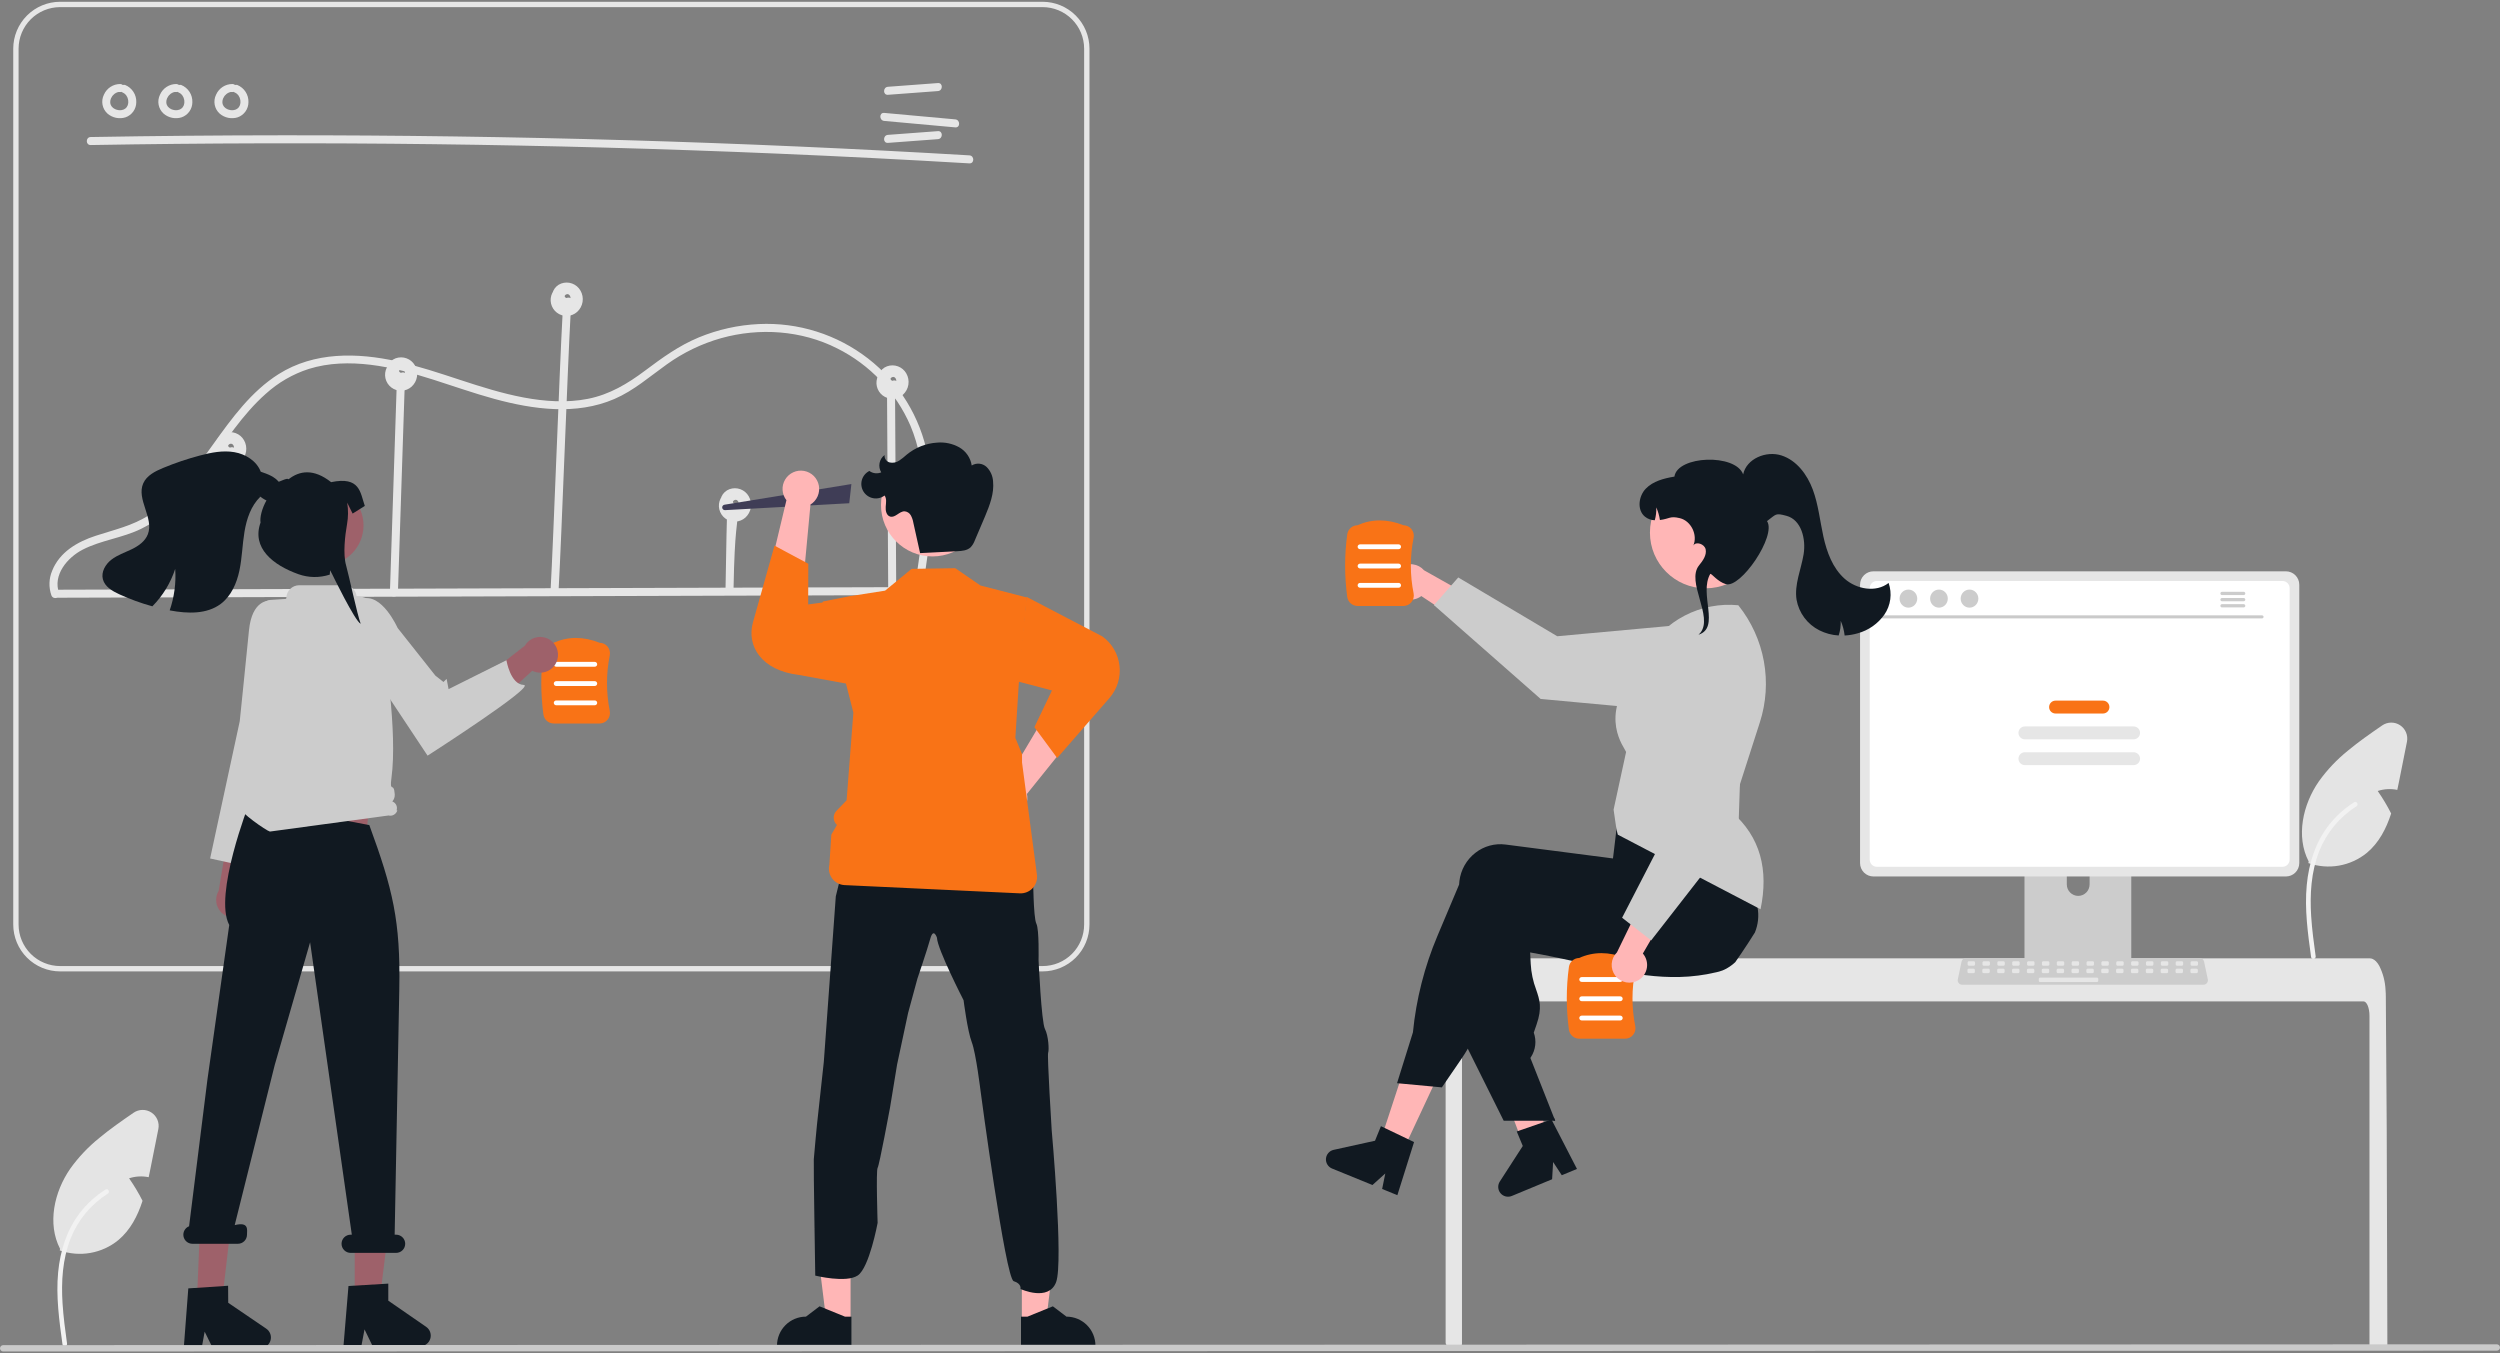 <svg width="702" height="380" viewBox="0 0 702 380" fill="none" xmlns="http://www.w3.org/2000/svg">
<rect x="0" y="0" width="702" height="380" fill="#808080" stroke="none"/>
<g clip-path="url(#clip0_54_3464)">
<path d="M44.465 317.029L42.275 328.017C42.11 328.857 41.938 329.713 41.75 330.56C39.92 330.181 38.023 330.287 36.246 330.868C37.656 332.882 38.919 334.995 40.026 337.191C38.646 341.443 36.621 345.374 33.232 348.216C30.968 350.073 28.264 351.314 25.381 351.821C22.498 352.329 19.533 352.084 16.771 351.112L16.869 350.677C13.224 343.604 15.204 334.685 19.733 328.152C22.044 324.929 24.781 322.035 27.87 319.549C30.929 316.999 34.236 314.711 37.514 312.454C38.249 311.947 39.12 311.672 40.013 311.663C40.906 311.654 41.782 311.911 42.528 312.403C43.274 312.894 43.857 313.596 44.202 314.42C44.547 315.244 44.639 316.153 44.465 317.029Z" fill="#E4E4E4"/>
<path d="M17.551 377.551C16.63 370.836 15.682 364.035 16.328 357.248C16.903 351.22 18.741 345.333 22.484 340.506C24.471 337.948 26.889 335.757 29.628 334.03C30.343 333.58 31 334.712 30.289 335.161C25.549 338.157 21.882 342.582 19.818 347.797C17.538 353.596 17.173 359.919 17.569 366.079C17.806 369.804 18.309 373.504 18.817 377.202C18.858 377.369 18.833 377.546 18.748 377.696C18.663 377.846 18.524 377.957 18.36 378.008C18.192 378.053 18.014 378.03 17.863 377.945C17.712 377.859 17.601 377.717 17.554 377.55L17.551 377.551Z" fill="#F2F2F2"/>
<path d="M25.461 40.728C57.584 40.17 89.711 40.089 121.841 40.488C153.967 40.888 186.082 41.769 218.186 43.131C236.201 43.895 254.209 44.81 272.209 45.877C273.655 45.963 273.651 43.712 272.209 43.627C240.137 41.729 208.042 40.309 175.922 39.366C143.808 38.426 111.684 37.967 79.551 37.988C61.52 38 43.49 38.163 25.461 38.478C24.015 38.503 24.01 40.754 25.461 40.728Z" fill="#E6E6E6"/>
<path d="M249.331 26.619L263.377 25.574C264.812 25.467 264.824 23.216 263.377 23.323L249.331 24.369C247.896 24.476 247.884 26.727 249.331 26.619Z" fill="#E6E6E6"/>
<path d="M249.331 40.12L263.377 39.075C264.812 38.968 264.824 36.717 263.377 36.824L249.331 37.87C247.896 37.977 247.884 40.228 249.331 40.12Z" fill="#E6E6E6"/>
<path d="M248.274 33.955L268.245 35.769C269.687 35.9 269.678 33.649 268.245 33.519L248.274 31.704C246.833 31.573 246.842 33.825 248.274 33.955Z" fill="#E6E6E6"/>
<path d="M33.774 23.593C32.797 23.587 31.84 23.869 31.022 24.403C30.204 24.937 29.562 25.701 29.175 26.598C28.741 27.475 28.608 28.471 28.794 29.432C28.98 30.393 29.476 31.267 30.205 31.92C30.891 32.503 31.714 32.904 32.596 33.083C33.479 33.262 34.392 33.215 35.251 32.945C36.13 32.638 36.892 32.066 37.432 31.308C37.972 30.55 38.265 29.644 38.268 28.713C38.308 27.68 38.028 26.66 37.467 25.792C36.907 24.924 36.092 24.25 35.135 23.861C34.847 23.782 34.54 23.821 34.281 23.968C34.022 24.116 33.831 24.359 33.751 24.646C33.68 24.934 33.722 25.238 33.868 25.495C34.014 25.753 34.254 25.944 34.537 26.03C34.733 26.106 34.358 25.934 34.541 26.034C34.616 26.075 34.693 26.112 34.767 26.156C34.83 26.193 34.89 26.234 34.951 26.273C35.161 26.411 34.848 26.173 34.982 26.296C35.099 26.403 35.214 26.507 35.32 26.625C35.36 26.67 35.517 26.794 35.395 26.707C35.302 26.641 35.359 26.656 35.395 26.71C35.422 26.75 35.451 26.789 35.478 26.83C35.566 26.963 35.645 27.101 35.717 27.243C35.733 27.276 35.748 27.309 35.765 27.342C35.797 27.403 35.842 27.419 35.768 27.343C35.697 27.269 35.742 27.274 35.768 27.345C35.784 27.391 35.803 27.437 35.819 27.484C35.871 27.636 35.916 27.79 35.951 27.947C35.968 28.019 35.981 28.092 35.995 28.165C36.045 28.423 35.988 28.004 36 28.196C36.01 28.357 36.022 28.515 36.019 28.676C36.018 28.75 36.015 28.823 36.01 28.896C36.007 28.933 36.003 28.97 36.001 29.006C35.989 29.183 35.989 28.942 36.013 28.925C35.962 29.075 35.928 29.23 35.912 29.388C35.891 29.458 35.867 29.526 35.845 29.596C35.767 29.837 35.919 29.464 35.835 29.629C35.767 29.771 35.69 29.908 35.605 30.041C35.569 30.097 35.431 30.223 35.544 30.135C35.666 30.04 35.479 30.204 35.439 30.246C35.388 30.3 35.335 30.352 35.28 30.402C35.245 30.437 35.207 30.469 35.168 30.499C35.161 30.496 35.356 30.369 35.251 30.436C35.117 30.521 34.991 30.613 34.85 30.687C34.834 30.695 34.654 30.779 34.654 30.782C34.647 30.752 34.886 30.698 34.721 30.751C34.687 30.762 34.653 30.775 34.619 30.787C34.469 30.837 34.317 30.878 34.162 30.909C34.126 30.916 34.089 30.919 34.054 30.928C33.938 30.958 34.165 30.911 34.172 30.915C34.086 30.911 34 30.919 33.916 30.937C33.756 30.946 33.596 30.946 33.437 30.937C33.4 30.935 33.363 30.931 33.326 30.929C33.24 30.924 33.178 30.863 33.292 30.93C33.38 30.981 33.372 30.944 33.294 30.929C33.258 30.922 33.221 30.917 33.185 30.91C33.027 30.88 32.871 30.842 32.717 30.795C32.634 30.77 32.553 30.741 32.471 30.712C32.436 30.702 32.401 30.689 32.368 30.672C32.367 30.663 32.578 30.773 32.467 30.713C32.327 30.637 32.181 30.574 32.044 30.491C31.971 30.447 31.9 30.399 31.829 30.352C31.798 30.333 31.768 30.311 31.74 30.288C31.743 30.278 31.915 30.438 31.824 30.352C31.71 30.243 31.588 30.145 31.48 30.029C31.455 30.003 31.432 29.975 31.407 29.949L31.383 29.921C31.322 29.847 31.321 29.847 31.38 29.922C31.439 29.94 31.437 30.005 31.38 29.92C31.36 29.89 31.338 29.861 31.318 29.83C31.227 29.7 31.149 29.561 31.086 29.415C31.091 29.411 31.183 29.686 31.113 29.478C31.1 29.439 31.085 29.401 31.072 29.361C31.046 29.283 31.023 29.204 31.003 29.125C30.984 29.046 30.974 28.964 30.954 28.886C30.921 28.753 30.974 28.99 30.968 28.985C30.949 28.966 30.957 28.851 30.956 28.823C30.947 28.647 30.967 28.476 30.97 28.3C30.972 28.164 30.959 28.406 30.956 28.399C30.956 28.358 30.964 28.318 30.977 28.279C30.997 28.187 31.016 28.095 31.041 28.003C31.07 27.898 31.103 27.795 31.14 27.692C31.154 27.654 31.171 27.616 31.184 27.578C31.231 27.437 31.09 27.749 31.168 27.621C31.275 27.446 31.354 27.256 31.468 27.083C31.495 27.042 31.659 26.814 31.572 26.929C31.485 27.044 31.661 26.826 31.694 26.789C31.832 26.635 31.994 26.509 32.137 26.362C32.222 26.275 32.078 26.405 32.069 26.411C32.114 26.379 32.157 26.346 32.202 26.316C32.28 26.262 32.36 26.211 32.442 26.163C32.534 26.109 32.639 26.069 32.728 26.011C32.834 25.944 32.647 26.041 32.644 26.043C32.692 26.019 32.743 26 32.794 25.986C32.882 25.955 33.26 25.791 33.34 25.842C33.336 25.84 33.052 25.865 33.282 25.85C33.336 25.847 33.39 25.842 33.444 25.839C33.554 25.835 33.664 25.838 33.774 25.843C34.072 25.841 34.356 25.722 34.567 25.512C34.778 25.301 34.897 25.016 34.899 24.718C34.892 24.422 34.772 24.139 34.562 23.93C34.353 23.72 34.07 23.599 33.774 23.593Z" fill="#E6E6E6"/>
<path d="M49.521 23.593C48.544 23.587 47.587 23.869 46.77 24.403C45.952 24.937 45.309 25.701 44.922 26.598C44.489 27.475 44.355 28.471 44.541 29.432C44.728 30.393 45.223 31.267 45.953 31.92C46.639 32.503 47.461 32.904 48.344 33.083C49.226 33.262 50.14 33.215 50.999 32.945C51.877 32.638 52.639 32.066 53.18 31.308C53.72 30.55 54.012 29.644 54.016 28.713C54.055 27.68 53.775 26.66 53.215 25.792C52.654 24.924 51.84 24.25 50.883 23.861C50.595 23.782 50.288 23.821 50.029 23.968C49.77 24.116 49.579 24.359 49.499 24.646C49.428 24.934 49.47 25.238 49.616 25.495C49.762 25.753 50.001 25.944 50.284 26.03C50.48 26.106 50.105 25.934 50.288 26.034C50.364 26.075 50.44 26.112 50.514 26.156C50.577 26.193 50.637 26.234 50.698 26.273C50.908 26.411 50.596 26.173 50.73 26.296C50.846 26.403 50.962 26.507 51.068 26.625C51.108 26.67 51.264 26.794 51.142 26.707C51.049 26.641 51.106 26.656 51.142 26.71C51.17 26.75 51.199 26.789 51.225 26.83C51.313 26.963 51.393 27.101 51.464 27.243C51.481 27.276 51.496 27.309 51.513 27.342C51.544 27.403 51.59 27.419 51.516 27.343C51.445 27.269 51.49 27.274 51.515 27.345C51.532 27.391 51.55 27.437 51.566 27.484C51.619 27.636 51.663 27.79 51.699 27.947C51.715 28.019 51.729 28.092 51.743 28.165C51.793 28.423 51.736 28.004 51.748 28.196C51.758 28.357 51.77 28.515 51.767 28.676C51.766 28.75 51.762 28.823 51.757 28.896C51.755 28.933 51.751 28.97 51.748 29.006C51.736 29.183 51.736 28.942 51.761 28.925C51.709 29.075 51.675 29.23 51.659 29.388C51.639 29.458 51.615 29.526 51.593 29.596C51.514 29.837 51.666 29.464 51.583 29.629C51.514 29.771 51.437 29.908 51.353 30.041C51.316 30.097 51.178 30.223 51.291 30.135C51.414 30.04 51.227 30.204 51.187 30.246C51.136 30.3 51.083 30.352 51.027 30.402C50.992 30.437 50.955 30.469 50.916 30.499C50.909 30.496 51.104 30.369 50.999 30.436C50.865 30.521 50.738 30.613 50.597 30.687C50.581 30.695 50.401 30.779 50.402 30.782C50.394 30.752 50.633 30.698 50.469 30.751C50.435 30.762 50.401 30.775 50.366 30.787C50.217 30.837 50.064 30.878 49.909 30.909C49.874 30.916 49.837 30.919 49.802 30.928C49.685 30.958 49.913 30.911 49.92 30.915C49.834 30.911 49.748 30.919 49.664 30.937C49.504 30.946 49.344 30.946 49.184 30.937C49.148 30.935 49.111 30.931 49.074 30.929C48.988 30.924 48.925 30.863 49.039 30.93C49.127 30.981 49.12 30.944 49.042 30.929C49.005 30.922 48.969 30.917 48.932 30.91C48.774 30.88 48.618 30.842 48.464 30.795C48.382 30.77 48.301 30.741 48.219 30.712C48.183 30.702 48.149 30.689 48.115 30.672C48.115 30.663 48.326 30.773 48.215 30.713C48.074 30.637 47.929 30.574 47.791 30.491C47.718 30.447 47.648 30.399 47.577 30.352C47.545 30.333 47.516 30.311 47.488 30.288C47.49 30.278 47.662 30.438 47.572 30.352C47.458 30.243 47.336 30.145 47.227 30.029C47.203 30.003 47.179 29.975 47.154 29.949L47.131 29.921C47.07 29.847 47.069 29.847 47.127 29.922C47.187 29.94 47.184 30.005 47.128 29.92C47.107 29.89 47.086 29.861 47.066 29.83C46.974 29.7 46.897 29.561 46.833 29.415C46.839 29.411 46.931 29.686 46.861 29.478C46.847 29.439 46.832 29.401 46.819 29.361C46.793 29.283 46.771 29.204 46.751 29.125C46.732 29.046 46.722 28.964 46.702 28.886C46.669 28.753 46.721 28.99 46.715 28.985C46.697 28.966 46.705 28.851 46.703 28.823C46.694 28.647 46.714 28.476 46.717 28.3C46.72 28.164 46.706 28.406 46.703 28.399C46.704 28.358 46.711 28.318 46.725 28.279C46.745 28.187 46.764 28.095 46.789 28.003C46.817 27.898 46.85 27.795 46.888 27.692C46.901 27.654 46.918 27.616 46.931 27.578C46.979 27.437 46.837 27.749 46.915 27.621C47.022 27.446 47.102 27.256 47.216 27.083C47.243 27.042 47.406 26.814 47.319 26.929C47.233 27.044 47.408 26.826 47.441 26.789C47.58 26.635 47.742 26.509 47.885 26.362C47.969 26.275 47.826 26.405 47.817 26.411C47.861 26.379 47.905 26.346 47.95 26.316C48.028 26.262 48.108 26.211 48.19 26.163C48.282 26.109 48.386 26.069 48.475 26.011C48.581 25.944 48.395 26.041 48.391 26.043C48.44 26.019 48.49 26 48.542 25.986C48.629 25.955 49.008 25.791 49.087 25.842C49.084 25.84 48.8 25.865 49.029 25.85C49.084 25.847 49.138 25.842 49.192 25.839C49.302 25.835 49.412 25.838 49.521 25.843C49.819 25.841 50.104 25.722 50.315 25.512C50.525 25.301 50.644 25.016 50.646 24.718C50.64 24.422 50.519 24.139 50.31 23.93C50.1 23.72 49.818 23.599 49.521 23.593Z" fill="#E6E6E6"/>
<path d="M65.269 23.593C64.292 23.587 63.335 23.869 62.517 24.403C61.7 24.937 61.057 25.701 60.67 26.598C60.237 27.475 60.103 28.471 60.289 29.432C60.475 30.393 60.971 31.267 61.701 31.92C62.387 32.503 63.209 32.904 64.092 33.083C64.974 33.262 65.888 33.215 66.747 32.945C67.625 32.638 68.387 32.066 68.927 31.308C69.468 30.55 69.76 29.644 69.764 28.713C69.803 27.68 69.523 26.66 68.963 25.792C68.402 24.924 67.588 24.25 66.63 23.861C66.343 23.782 66.036 23.821 65.777 23.968C65.517 24.116 65.327 24.359 65.247 24.646C65.176 24.934 65.218 25.238 65.364 25.495C65.51 25.753 65.749 25.944 66.032 26.03C66.228 26.106 65.853 25.934 66.036 26.034C66.111 26.075 66.188 26.112 66.262 26.156C66.325 26.193 66.385 26.234 66.446 26.273C66.656 26.411 66.344 26.173 66.478 26.296C66.594 26.403 66.71 26.507 66.815 26.625C66.855 26.67 67.012 26.794 66.89 26.707C66.797 26.641 66.854 26.656 66.89 26.71C66.918 26.75 66.946 26.789 66.973 26.83C67.061 26.963 67.141 27.101 67.212 27.243C67.228 27.276 67.244 27.309 67.26 27.342C67.292 27.403 67.338 27.419 67.263 27.343C67.193 27.269 67.238 27.274 67.263 27.345C67.28 27.391 67.298 27.437 67.314 27.484C67.367 27.636 67.411 27.79 67.447 27.947C67.463 28.019 67.477 28.092 67.491 28.165C67.541 28.423 67.483 28.004 67.496 28.196C67.506 28.357 67.517 28.515 67.515 28.676C67.513 28.75 67.51 28.823 67.505 28.896C67.502 28.933 67.498 28.97 67.496 29.006C67.484 29.183 67.484 28.942 67.509 28.925C67.457 29.075 67.423 29.23 67.407 29.388C67.387 29.458 67.363 29.526 67.34 29.596C67.262 29.837 67.414 29.464 67.331 29.629C67.262 29.771 67.185 29.908 67.101 30.041C67.064 30.097 66.926 30.223 67.039 30.135C67.162 30.04 66.975 30.204 66.935 30.246C66.883 30.3 66.83 30.352 66.775 30.402C66.74 30.437 66.703 30.469 66.664 30.499C66.656 30.496 66.852 30.369 66.746 30.436C66.613 30.521 66.486 30.613 66.345 30.687C66.329 30.695 66.149 30.779 66.15 30.782C66.142 30.752 66.381 30.698 66.217 30.751C66.182 30.762 66.148 30.775 66.114 30.787C65.965 30.837 65.812 30.878 65.657 30.909C65.622 30.916 65.584 30.919 65.549 30.928C65.433 30.958 65.66 30.911 65.667 30.915C65.581 30.911 65.495 30.919 65.411 30.937C65.252 30.946 65.092 30.946 64.932 30.937C64.895 30.935 64.858 30.931 64.822 30.929C64.736 30.924 64.673 30.863 64.787 30.93C64.875 30.981 64.868 30.944 64.79 30.929C64.753 30.922 64.717 30.917 64.68 30.91C64.522 30.88 64.366 30.842 64.212 30.795C64.129 30.77 64.048 30.741 63.967 30.712C63.931 30.702 63.897 30.689 63.863 30.672C63.863 30.663 64.074 30.773 63.962 30.713C63.822 30.637 63.676 30.574 63.539 30.491C63.466 30.447 63.396 30.399 63.325 30.352C63.293 30.333 63.264 30.311 63.236 30.288C63.238 30.278 63.41 30.438 63.32 30.352C63.206 30.243 63.083 30.145 62.975 30.029C62.95 30.003 62.927 29.975 62.902 29.949L62.878 29.921C62.818 29.847 62.816 29.847 62.875 29.922C62.935 29.94 62.932 30.005 62.875 29.92C62.855 29.89 62.834 29.861 62.814 29.83C62.722 29.7 62.644 29.561 62.581 29.415C62.587 29.411 62.679 29.686 62.608 29.478C62.595 29.439 62.58 29.401 62.567 29.361C62.541 29.283 62.519 29.204 62.499 29.125C62.479 29.046 62.469 28.964 62.45 28.886C62.417 28.753 62.469 28.99 62.463 28.985C62.444 28.966 62.452 28.851 62.451 28.823C62.442 28.647 62.462 28.476 62.465 28.3C62.468 28.164 62.454 28.406 62.451 28.399C62.452 28.358 62.459 28.318 62.472 28.279C62.493 28.187 62.512 28.095 62.537 28.003C62.565 27.898 62.598 27.795 62.635 27.692C62.649 27.654 62.666 27.616 62.679 27.578C62.726 27.437 62.585 27.749 62.663 27.621C62.77 27.446 62.85 27.256 62.963 27.083C62.99 27.042 63.154 26.814 63.067 26.929C62.981 27.044 63.156 26.826 63.189 26.789C63.327 26.635 63.489 26.509 63.632 26.362C63.717 26.275 63.573 26.405 63.565 26.411C63.609 26.379 63.653 26.346 63.697 26.316C63.775 26.262 63.855 26.211 63.937 26.163C64.03 26.109 64.134 26.069 64.223 26.011C64.329 25.944 64.142 26.041 64.139 26.043C64.188 26.019 64.238 26 64.29 25.986C64.377 25.955 64.756 25.791 64.835 25.842C64.832 25.84 64.548 25.865 64.777 25.85C64.832 25.847 64.886 25.842 64.94 25.839C65.05 25.835 65.159 25.838 65.269 25.843C65.567 25.841 65.852 25.722 66.062 25.512C66.273 25.301 66.392 25.016 66.394 24.718C66.388 24.422 66.267 24.139 66.058 23.93C65.848 23.72 65.566 23.599 65.269 23.593Z" fill="#E6E6E6"/>
<path d="M292.767 272.77H16.877C13.389 272.766 10.044 271.379 7.577 268.911C5.11 266.444 3.722 263.098 3.719 259.609V13.662C3.722 10.172 5.11 6.827 7.577 4.359C10.044 1.892 13.389 0.504 16.877 0.5H292.767C296.256 0.504 299.601 1.892 302.068 4.359C304.535 6.827 305.922 10.172 305.926 13.662V259.609C305.922 263.098 304.535 266.444 302.068 268.911C299.601 271.379 296.256 272.766 292.767 272.77ZM16.877 2C13.786 2.004 10.823 3.233 8.637 5.42C6.451 7.606 5.222 10.57 5.218 13.662V259.609C5.222 262.701 6.451 265.665 8.637 267.851C10.823 270.037 13.786 271.267 16.877 271.27H292.767C295.858 271.267 298.822 270.037 301.008 267.851C303.193 265.665 304.423 262.701 304.426 259.609V13.662C304.423 10.57 303.193 7.606 301.008 5.42C298.822 3.233 295.858 2.004 292.767 2H16.877Z" fill="#E6E6E6"/>
<path d="M16.42 167.842L113.441 167.547L209.967 167.253L264.417 167.087C264.709 167.077 264.985 166.954 265.188 166.744C265.39 166.534 265.504 166.254 265.504 165.962C265.504 165.67 265.39 165.39 265.188 165.18C264.985 164.97 264.709 164.847 264.417 164.837L167.396 165.132L70.871 165.426L16.42 165.592C16.128 165.602 15.852 165.725 15.649 165.935C15.447 166.145 15.334 166.425 15.334 166.717C15.334 167.009 15.447 167.289 15.649 167.499C15.852 167.709 16.128 167.832 16.42 167.842Z" fill="#E6E6E6"/>
<path d="M65.365 166.018L65.965 130.587C65.99 129.139 63.74 129.138 63.716 130.587L63.116 166.018C63.091 167.466 65.341 167.466 65.365 166.018Z" fill="#E6E6E6"/>
<path d="M111.735 166.401L113.197 121.867L113.615 109.143C113.663 107.694 111.413 107.696 111.365 109.143L109.903 153.677L109.486 166.401C109.438 167.849 111.688 167.848 111.735 166.401Z" fill="#E6E6E6"/>
<path d="M157.98 88.032C157.098 103.806 155.467 150.332 154.585 166.106C154.504 167.552 156.754 167.548 156.835 166.106C157.716 150.332 159.348 103.806 160.23 88.032C160.311 86.585 158.061 86.59 157.98 88.032Z" fill="#E6E6E6"/>
<path d="M204.003 150.278L203.727 165.439C203.7 166.887 205.95 166.888 205.976 165.439C206.302 147.533 207.137 148.116 207.229 143.063C207.256 141.614 205.006 141.614 204.98 143.063C204.98 143.063 204.328 132.372 204.003 150.278Z" fill="#E6E6E6"/>
<path d="M249.08 110.45L249.335 152.984L249.407 165.164C249.417 165.455 249.54 165.732 249.75 165.934C249.96 166.137 250.24 166.251 250.532 166.251C250.824 166.251 251.104 166.137 251.314 165.934C251.524 165.732 251.647 165.455 251.657 165.164L251.403 122.629L251.33 110.45C251.32 110.158 251.197 109.882 250.987 109.679C250.777 109.476 250.497 109.363 250.205 109.363C249.913 109.363 249.633 109.476 249.423 109.679C249.213 109.882 249.09 110.158 249.08 110.45Z" fill="#E6E6E6"/>
<path d="M16.601 166.576C14.739 161.458 18.936 156.535 23.25 154.323C28.417 151.673 34.362 151.072 39.584 148.517C47.37 144.708 53.041 137.873 58.087 131.03C63.28 123.988 68.032 116.43 74.632 110.578C78.109 107.426 82.216 105.049 86.681 103.603C92.307 101.847 98.274 101.727 104.087 102.434C116.099 103.897 127.235 108.859 138.825 112.013C149.753 114.987 161.793 116.659 172.519 112.035C177.968 109.686 182.424 105.745 187.211 102.336C191.843 99.001 197.022 96.502 202.515 94.951C213.282 91.957 225.04 92.757 235.064 97.819C244.278 102.413 251.574 110.114 255.663 119.565C260.416 130.92 259.797 143.609 258.245 155.56C257.843 158.649 257.366 161.728 256.883 164.806C256.661 166.222 258.828 166.833 259.052 165.404C260.986 153.08 262.913 140.366 260.507 127.964C258.428 117.135 252.474 107.435 243.761 100.68C235.012 93.905 224.135 90.472 213.082 90.995C207.29 91.264 201.589 92.532 196.229 94.744C190.665 97.046 185.954 100.458 181.168 104.048C176.248 107.739 171.176 110.792 165.067 111.996C159.142 113.163 152.978 112.726 147.079 111.623C134.906 109.348 123.56 104.134 111.491 101.462C100.309 98.987 88.242 98.739 78.229 105.058C70.526 109.918 65.084 117.464 59.86 124.75C54.683 131.972 49.44 139.695 41.869 144.628C37.25 147.638 32.059 148.748 26.892 150.441C21.713 152.137 16.74 155 14.628 160.308C13.718 162.494 13.648 164.94 14.432 167.174C14.923 168.524 17.098 167.941 16.601 166.576Z" fill="#E6E6E6"/>
<path d="M64.62 125.688L64.616 125.69L64.623 125.688H64.62Z" fill="#E6E6E6"/>
<path d="M68.52 123.618C68 122.697 67.171 121.99 66.179 121.623C65.187 121.256 64.097 121.253 63.103 121.613C62.609 121.793 62.156 122.071 61.771 122.43C61.386 122.788 61.077 123.22 60.862 123.701C60.819 123.803 60.794 123.91 60.758 124.014C60.71 124.093 60.651 124.165 60.607 124.247C60.141 125.176 60.014 126.239 60.246 127.252C60.479 128.266 61.058 129.166 61.883 129.798C62.709 130.431 63.728 130.756 64.767 130.717C65.806 130.678 66.799 130.278 67.575 129.586C68.39 128.849 68.928 127.855 69.1 126.769C69.272 125.683 69.067 124.571 68.52 123.618ZM65.702 125.529C65.708 125.638 65.712 125.586 65.702 125.529V125.529ZM65.416 124.878C65.405 124.865 65.406 124.866 65.416 124.878V124.878ZM64.154 125.385C64.135 125.355 64.137 125.359 64.154 125.385V125.385ZM64.453 125.639C64.496 125.658 64.524 125.663 64.453 125.639V125.639ZM64.586 125.703L64.616 125.689C64.609 125.69 64.602 125.688 64.595 125.685L64.596 125.685L64.619 125.688L64.624 125.686L64.61 125.683C64.622 125.682 64.623 125.684 64.624 125.686C64.757 125.625 64.667 125.654 64.59 125.678L64.584 125.677C64.536 125.652 64.484 125.635 64.43 125.627C64.425 125.625 64.419 125.622 64.415 125.62C64.372 125.589 64.154 125.419 64.356 125.597C64.312 125.558 64.269 125.52 64.228 125.478C64.203 125.453 64.181 125.426 64.162 125.397C64.135 125.352 64.109 125.306 64.084 125.26L64.081 125.235C64.077 125.214 64.075 125.205 64.072 125.193C64.073 125.18 64.076 125.166 64.078 125.153C64.093 125.112 64.102 125.07 64.106 125.027L64.115 125.016C64.147 124.971 64.175 124.918 64.206 124.871C64.043 125.119 64.27 124.844 64.287 124.809C64.29 124.803 64.285 124.807 64.286 124.802C64.293 124.799 64.291 124.801 64.299 124.797C64.349 124.767 64.397 124.734 64.448 124.705C64.509 124.671 64.75 124.603 64.501 124.674C64.557 124.658 64.612 124.638 64.669 124.623C64.679 124.62 64.763 124.608 64.809 124.6C64.848 124.599 64.887 124.598 64.891 124.598C64.91 124.598 64.928 124.6 64.947 124.601C64.906 124.607 65.089 124.647 65.144 124.655C65.151 124.661 65.156 124.665 65.166 124.673C65.212 124.707 65.268 124.737 65.317 124.768C65.1 124.627 65.32 124.779 65.362 124.821C65.386 124.846 65.409 124.872 65.433 124.898C65.454 124.923 65.473 124.95 65.491 124.978C65.526 125.043 65.564 125.109 65.602 125.174L65.612 125.19C65.612 125.192 65.612 125.194 65.612 125.196C65.631 125.301 65.66 125.403 65.698 125.502C65.7 125.511 65.701 125.519 65.702 125.528C65.706 125.585 65.71 125.642 65.71 125.699L65.71 125.711C65.537 125.621 65.344 125.573 65.149 125.571C64.954 125.57 64.761 125.615 64.586 125.703Z" fill="#E6E6E6"/>
<path d="M64.626 125.687C64.631 125.688 64.626 125.688 64.626 125.688L64.626 125.687Z" fill="#E6E6E6"/>
<path d="M64.626 125.688L64.622 125.688C64.626 125.689 64.626 125.688 64.626 125.688Z" fill="#E6E6E6"/>
<path d="M64.624 125.686L64.626 125.687L64.624 125.686Z" fill="#E6E6E6"/>
<path d="M112.613 104.687L112.609 104.688L112.616 104.687H112.613Z" fill="#E6E6E6"/>
<path d="M116.513 102.617C115.993 101.696 115.164 100.989 114.172 100.622C113.18 100.255 112.091 100.251 111.096 100.611C110.602 100.792 110.149 101.07 109.764 101.428C109.379 101.787 109.07 102.219 108.855 102.699C108.812 102.801 108.787 102.908 108.752 103.013C108.703 103.092 108.644 103.163 108.601 103.245C108.134 104.175 108.007 105.238 108.24 106.251C108.472 107.264 109.051 108.165 109.877 108.797C110.702 109.429 111.722 109.754 112.76 109.715C113.799 109.676 114.792 109.276 115.568 108.584C116.383 107.847 116.921 106.853 117.093 105.767C117.265 104.682 117.061 103.57 116.513 102.617ZM113.696 104.527C113.701 104.636 113.705 104.584 113.696 104.527V104.527ZM113.409 103.876C113.398 103.863 113.399 103.865 113.409 103.876V103.876ZM112.147 104.384C112.128 104.353 112.13 104.358 112.147 104.384V104.384ZM112.446 104.638C112.489 104.657 112.517 104.662 112.446 104.638V104.638ZM112.58 104.701L112.609 104.688C112.602 104.688 112.595 104.687 112.588 104.684L112.589 104.683L112.612 104.686L112.617 104.684L112.603 104.681C112.615 104.681 112.616 104.682 112.617 104.684C112.75 104.623 112.66 104.652 112.583 104.676L112.577 104.675C112.529 104.651 112.477 104.634 112.423 104.626C112.418 104.623 112.412 104.621 112.408 104.618C112.365 104.587 112.147 104.417 112.349 104.595C112.305 104.557 112.262 104.519 112.221 104.477C112.196 104.452 112.174 104.424 112.155 104.396C112.128 104.35 112.102 104.304 112.078 104.258L112.074 104.233C112.071 104.212 112.068 104.204 112.065 104.191C112.067 104.178 112.069 104.165 112.071 104.151C112.086 104.111 112.095 104.068 112.099 104.025L112.108 104.014C112.14 103.969 112.169 103.917 112.199 103.87C112.036 104.117 112.263 103.842 112.28 103.808C112.283 103.802 112.278 103.805 112.279 103.801C112.286 103.797 112.284 103.8 112.292 103.795C112.342 103.765 112.39 103.732 112.441 103.704C112.503 103.67 112.743 103.601 112.494 103.673C112.55 103.657 112.605 103.636 112.662 103.621C112.672 103.618 112.756 103.607 112.802 103.598C112.841 103.597 112.88 103.596 112.884 103.596C112.903 103.597 112.921 103.599 112.94 103.6C112.899 103.605 113.082 103.645 113.137 103.653C113.145 103.659 113.149 103.663 113.159 103.671C113.205 103.705 113.262 103.735 113.31 103.766C113.093 103.626 113.313 103.778 113.355 103.819C113.379 103.844 113.402 103.87 113.426 103.897C113.447 103.922 113.467 103.948 113.484 103.976C113.519 104.041 113.557 104.108 113.595 104.172L113.605 104.188C113.605 104.191 113.605 104.193 113.605 104.195C113.624 104.299 113.653 104.402 113.691 104.501C113.693 104.509 113.694 104.518 113.695 104.526C113.699 104.583 113.703 104.64 113.704 104.698L113.703 104.709C113.53 104.619 113.338 104.571 113.142 104.57C112.947 104.568 112.754 104.613 112.58 104.701Z" fill="#E6E6E6"/>
<path d="M112.619 104.686L112.615 104.687C112.62 104.687 112.619 104.686 112.619 104.686Z" fill="#E6E6E6"/>
<path d="M112.617 104.684L112.619 104.685L112.617 104.684Z" fill="#E6E6E6"/>
<path d="M112.62 104.685C112.624 104.686 112.619 104.687 112.619 104.687L112.62 104.685Z" fill="#E6E6E6"/>
<path d="M159.11 115.185L159.112 115.186L159.11 115.185Z" fill="#E6E6E6"/>
<path d="M163.006 81.615C162.487 80.694 161.657 79.987 160.665 79.62C159.674 79.253 158.584 79.249 157.59 79.61C157.096 79.79 156.643 80.068 156.258 80.427C155.873 80.785 155.563 81.217 155.348 81.698C155.305 81.8 155.28 81.907 155.245 82.011C155.196 82.09 155.138 82.161 155.094 82.244C154.628 83.173 154.5 84.236 154.733 85.249C154.966 86.263 155.545 87.163 156.37 87.795C157.195 88.428 158.215 88.752 159.254 88.714C160.293 88.675 161.285 88.275 162.061 87.583C162.876 86.846 163.415 85.852 163.587 84.766C163.759 83.68 163.554 82.568 163.006 81.615ZM160.189 83.526C160.195 83.635 160.198 83.583 160.189 83.526V83.526ZM159.903 82.875C159.891 82.862 159.893 82.863 159.903 82.875V82.875ZM158.64 83.382C158.622 83.352 158.623 83.356 158.64 83.382V83.382ZM158.939 83.636C158.982 83.655 159.011 83.66 158.939 83.636V83.636ZM159.073 83.7L159.103 83.686C159.095 83.687 159.088 83.686 159.082 83.682L159.082 83.682L159.106 83.685L159.11 83.683L159.097 83.68C159.108 83.679 159.109 83.681 159.11 83.683C159.244 83.621 159.154 83.651 159.076 83.675L159.071 83.674C159.022 83.649 158.97 83.632 158.917 83.624C158.912 83.621 158.906 83.619 158.902 83.617C158.858 83.586 158.641 83.416 158.843 83.594C158.799 83.555 158.755 83.517 158.714 83.475C158.69 83.45 158.668 83.423 158.648 83.394C158.622 83.349 158.596 83.303 158.571 83.257L158.567 83.231C158.564 83.211 158.561 83.202 158.559 83.19C158.56 83.177 158.562 83.163 158.564 83.15C158.579 83.109 158.589 83.067 158.593 83.024L158.601 83.013C158.634 82.968 158.662 82.915 158.693 82.868C158.53 83.116 158.757 82.841 158.773 82.806C158.776 82.8 158.771 82.803 158.773 82.799C158.779 82.796 158.777 82.798 158.785 82.793C158.836 82.764 158.884 82.731 158.935 82.702C158.996 82.668 159.237 82.6 158.987 82.671C159.044 82.655 159.098 82.635 159.155 82.62C159.166 82.617 159.25 82.605 159.295 82.597C159.335 82.596 159.373 82.595 159.378 82.595C159.396 82.595 159.415 82.597 159.434 82.598C159.392 82.604 159.576 82.644 159.63 82.652C159.638 82.658 159.642 82.662 159.653 82.67C159.699 82.704 159.755 82.734 159.804 82.765C159.586 82.624 159.806 82.776 159.848 82.818C159.873 82.843 159.896 82.869 159.919 82.895C159.941 82.92 159.96 82.947 159.977 82.975C160.013 83.04 160.051 83.106 160.088 83.171L160.099 83.187C160.098 83.189 160.098 83.191 160.098 83.193C160.118 83.298 160.147 83.4 160.184 83.499C160.186 83.508 160.188 83.516 160.189 83.525C160.192 83.582 160.197 83.639 160.197 83.696L160.197 83.708C160.023 83.618 159.831 83.57 159.636 83.568C159.44 83.567 159.247 83.612 159.073 83.7Z" fill="#E6E6E6"/>
<path d="M159.107 115.187L159.103 115.189L159.11 115.187H159.107Z" fill="#E6E6E6"/>
<path d="M159.112 115.187L159.109 115.188C159.113 115.188 159.112 115.187 159.112 115.187Z" fill="#E6E6E6"/>
<path d="M159.113 115.186C159.117 115.187 159.112 115.187 159.112 115.187L159.113 115.186Z" fill="#E6E6E6"/>
<path d="M210.25 139.369C209.73 138.448 208.9 137.742 207.909 137.375C206.917 137.007 205.827 137.004 204.833 137.364C204.339 137.545 203.886 137.822 203.501 138.181C203.116 138.54 202.807 138.972 202.592 139.452C202.549 139.554 202.524 139.661 202.488 139.766C202.44 139.845 202.381 139.916 202.337 139.998C201.871 140.927 201.743 141.99 201.976 143.004C202.209 144.017 202.788 144.917 203.613 145.55C204.439 146.182 205.458 146.507 206.497 146.468C207.536 146.429 208.529 146.029 209.305 145.337C210.12 144.6 210.658 143.606 210.83 142.52C211.002 141.434 210.797 140.323 210.25 139.369ZM207.432 141.28C207.438 141.389 207.442 141.337 207.432 141.28V141.28ZM207.146 140.629C207.135 140.616 207.136 140.618 207.146 140.629V140.629ZM205.884 141.137C205.865 141.106 205.867 141.111 205.884 141.137V141.137ZM206.183 141.39C206.226 141.41 206.254 141.415 206.183 141.39V141.39ZM206.316 141.454L206.346 141.44C206.339 141.441 206.331 141.44 206.325 141.436L206.326 141.436L206.349 141.439L206.353 141.437L206.34 141.434C206.352 141.434 206.353 141.435 206.353 141.437C206.487 141.376 206.397 141.405 206.319 141.429L206.314 141.428C206.266 141.403 206.214 141.387 206.16 141.379C206.155 141.376 206.149 141.374 206.145 141.371C206.102 141.34 205.884 141.17 206.086 141.348C206.042 141.309 205.999 141.271 205.957 141.229C205.933 141.204 205.911 141.177 205.891 141.148C205.865 141.103 205.839 141.057 205.814 141.011L205.811 140.986C205.807 140.965 205.805 140.956 205.802 140.944C205.803 140.931 205.805 140.917 205.807 140.904C205.823 140.863 205.832 140.821 205.836 140.778L205.845 140.767C205.877 140.722 205.905 140.669 205.936 140.623C205.773 140.87 206 140.595 206.017 140.56C206.02 140.554 206.015 140.558 206.016 140.554C206.023 140.55 206.021 140.552 206.029 140.548C206.079 140.518 206.127 140.485 206.178 140.456C206.239 140.423 206.48 140.354 206.23 140.426C206.287 140.409 206.342 140.389 206.399 140.374C206.409 140.371 206.493 140.359 206.539 140.351C206.578 140.35 206.617 140.349 206.621 140.349C206.64 140.349 206.658 140.352 206.677 140.352C206.636 140.358 206.819 140.398 206.874 140.406C206.881 140.412 206.885 140.416 206.896 140.424C206.942 140.458 206.998 140.488 207.047 140.519C206.829 140.379 207.05 140.53 207.091 140.572C207.116 140.597 207.139 140.623 207.163 140.649C207.184 140.674 207.203 140.701 207.22 140.729C207.256 140.794 207.294 140.86 207.332 140.925L207.342 140.941C207.342 140.943 207.342 140.946 207.342 140.948C207.361 141.052 207.39 141.154 207.428 141.253C207.43 141.262 207.431 141.27 207.432 141.279C207.436 141.336 207.44 141.393 207.44 141.45L207.44 141.462C207.267 141.372 207.074 141.324 206.879 141.322C206.684 141.321 206.491 141.366 206.316 141.454Z" fill="#E6E6E6"/>
<path d="M206.35 91.936L206.346 91.937L206.353 91.936H206.35Z" fill="#E6E6E6"/>
<path d="M206.356 91.935L206.352 91.936C206.357 91.936 206.356 91.935 206.356 91.935Z" fill="#E6E6E6"/>
<path d="M206.357 91.934C206.361 91.935 206.356 91.936 206.356 91.936L206.357 91.934Z" fill="#E6E6E6"/>
<path d="M206.354 91.933L206.356 91.934L206.354 91.933Z" fill="#E6E6E6"/>
<path d="M254.494 104.867C253.974 103.946 253.144 103.239 252.153 102.872C251.161 102.505 250.071 102.501 249.077 102.862C248.583 103.042 248.13 103.32 247.745 103.678C247.36 104.037 247.051 104.469 246.836 104.949C246.793 105.051 246.767 105.159 246.732 105.263C246.684 105.342 246.625 105.413 246.581 105.496C246.115 106.425 245.987 107.488 246.22 108.501C246.453 109.514 247.032 110.415 247.857 111.047C248.682 111.679 249.702 112.004 250.741 111.965C251.78 111.927 252.773 111.527 253.548 110.834C254.364 110.097 254.902 109.103 255.074 108.018C255.246 106.932 255.041 105.82 254.494 104.867ZM251.676 106.778C251.682 106.887 251.685 106.835 251.676 106.778V106.778ZM251.39 106.126C251.379 106.114 251.38 106.115 251.39 106.126V106.126ZM250.127 106.634C250.109 106.604 250.111 106.608 250.127 106.634V106.634ZM250.427 106.888C250.47 106.907 250.498 106.912 250.427 106.888V106.888ZM250.56 106.951L250.59 106.938C250.583 106.939 250.575 106.937 250.569 106.934L250.57 106.934L250.593 106.936L250.597 106.935L250.584 106.931C250.596 106.931 250.597 106.933 250.597 106.935C250.731 106.873 250.641 106.903 250.563 106.927L250.558 106.925C250.51 106.901 250.458 106.884 250.404 106.876C250.399 106.873 250.393 106.871 250.389 106.868C250.346 106.837 250.128 106.667 250.33 106.846C250.286 106.807 250.243 106.769 250.201 106.727C250.177 106.702 250.155 106.675 250.135 106.646C250.109 106.6 250.083 106.554 250.058 106.508L250.055 106.483C250.051 106.463 250.049 106.454 250.046 106.441C250.047 106.429 250.049 106.415 250.051 106.401C250.066 106.361 250.076 106.319 250.08 106.276L250.089 106.265C250.121 106.22 250.149 106.167 250.18 106.12C250.017 106.368 250.244 106.093 250.261 106.058C250.264 106.052 250.259 106.055 250.26 106.051C250.266 106.047 250.264 106.05 250.272 106.045C250.323 106.015 250.371 105.982 250.422 105.954C250.483 105.92 250.724 105.852 250.474 105.923C250.531 105.907 250.585 105.886 250.643 105.871C250.653 105.869 250.737 105.857 250.782 105.849C250.822 105.848 250.861 105.847 250.865 105.847C250.883 105.847 250.902 105.849 250.921 105.85C250.879 105.855 251.063 105.895 251.118 105.904C251.125 105.91 251.129 105.914 251.14 105.922C251.186 105.955 251.242 105.985 251.291 106.017C251.073 105.876 251.294 106.028 251.335 106.069C251.36 106.094 251.383 106.121 251.406 106.147C251.428 106.172 251.447 106.198 251.464 106.226C251.5 106.292 251.538 106.358 251.575 106.422L251.586 106.439C251.586 106.441 251.586 106.443 251.586 106.445C251.605 106.549 251.634 106.652 251.672 106.751C251.674 106.759 251.675 106.768 251.676 106.776C251.679 106.833 251.684 106.89 251.684 106.948L251.684 106.959C251.511 106.869 251.318 106.821 251.123 106.82C250.928 106.819 250.735 106.864 250.56 106.951Z" fill="#E6E6E6"/>
<path d="M250.594 106.937L250.59 106.938L250.597 106.937H250.594Z" fill="#E6E6E6"/>
<path d="M250.598 106.934L250.6 106.935L250.598 106.934Z" fill="#E6E6E6"/>
<path d="M250.6 106.935C250.604 106.937 250.599 106.937 250.599 106.937L250.6 106.935Z" fill="#E6E6E6"/>
<path d="M250.599 106.936L250.596 106.937C250.6 106.937 250.599 106.936 250.599 106.936Z" fill="#E6E6E6"/>
<path d="M238.469 141.31L203.601 143.249C203.405 143.26 203.212 143.195 203.061 143.067C202.911 142.94 202.816 142.76 202.794 142.564C202.773 142.369 202.828 142.172 202.947 142.015C203.066 141.859 203.241 141.754 203.435 141.722L239.073 135.922L238.469 141.31Z" fill="#3F3D56"/>
<path d="M282.781 218.953L295.92 196.843L305.632 201.431C305.632 201.431 288.898 222.336 288.365 222.937C288.593 223.954 288.507 225.015 288.119 225.981C287.731 226.948 287.059 227.774 286.192 228.35C285.324 228.926 284.302 229.225 283.261 229.208C282.22 229.19 281.209 228.857 280.361 228.252C279.514 227.647 278.87 226.799 278.514 225.82C278.159 224.841 278.109 223.778 278.371 222.77C278.634 221.762 279.196 220.857 279.983 220.176C280.77 219.494 281.746 219.068 282.781 218.953Z" fill="#FFB6B6"/>
<path d="M288.246 167.593L309.534 178.702C310.864 179.66 311.98 180.886 312.81 182.3C313.64 183.715 314.165 185.287 314.353 186.916C314.541 188.545 314.387 190.196 313.9 191.762C313.414 193.328 312.606 194.776 311.529 196.012L296.854 212.85L290.46 204.185L295.388 193.879L285.846 191.363L288.246 167.593Z" fill="#F97316"/>
<path d="M227.582 141.672L225.185 167.281L214.444 167.299C214.444 167.299 220.606 141.237 220.83 140.465C220.189 139.645 219.811 138.649 219.747 137.61C219.684 136.57 219.937 135.536 220.474 134.644C221.011 133.752 221.806 133.043 222.754 132.613C223.703 132.182 224.759 132.05 225.784 132.233C226.809 132.416 227.754 132.906 228.495 133.638C229.235 134.37 229.736 135.31 229.931 136.333C230.126 137.356 230.006 138.414 229.586 139.368C229.167 140.321 228.468 141.124 227.582 141.672Z" fill="#FFB6B6"/>
<path d="M248.961 194.042L224.241 189.507C213.832 188.255 209.56 181.405 211.438 174.723L217.482 153.218L226.972 158.307L226.935 169.73L240.218 167.914L248.961 194.042Z" fill="#F97316"/>
<path d="M238.842 371.022H232.045L228.812 344.798H238.844L238.842 371.022Z" fill="#FFB6B6"/>
<path d="M239.082 378.114L218.18 378.113V377.849C218.18 375.691 219.037 373.621 220.563 372.095C222.088 370.569 224.158 369.712 226.315 369.712L230.134 366.814L237.258 369.712L239.082 369.712L239.082 378.114Z" fill="#111921"/>
<path d="M286.937 371.022H293.734L296.967 344.798H286.935L286.937 371.022Z" fill="#FFB6B6"/>
<path d="M286.697 378.114L307.599 378.113V377.849C307.599 375.691 306.742 373.621 305.216 372.095C303.691 370.569 301.621 369.712 299.464 369.712L295.645 366.814L288.522 369.712L286.697 369.712L286.697 378.114Z" fill="#111921"/>
<path d="M228.513 325.528C228.613 324.031 229.411 315.756 229.411 315.756L231.323 298.207L234.693 251.687L237.696 239.459L252.563 245.252L264.627 239.468L278.965 244.052L290.13 248.24C290.13 248.24 290.15 250.033 290.236 252.198C290.35 255.033 290.551 258.509 291.029 259.412C291.827 261.009 291.626 269.581 291.626 269.581C291.626 269.581 292.42 287.02 293.419 288.932C294.418 290.845 294.618 294.827 294.317 295.625C294.016 296.423 295.316 317.367 295.316 317.367C295.316 317.367 298.653 354.43 296.559 360.018C294.466 365.607 286.555 361.946 286.555 361.946C286.555 361.946 286.938 360.454 284.644 359.752C282.349 359.049 275.362 306.496 275.362 306.496C275.362 306.496 274.062 295.721 272.867 292.632C271.672 289.544 270.573 280.867 270.573 280.867C270.573 280.867 263.193 266.507 263.097 263.313C263.097 263.313 262.132 260.325 261.219 263.614C260.306 266.903 257.615 274.782 257.615 274.782L254.991 284.458L251.904 298.914L249.906 311.085C249.906 311.085 246.914 327.239 246.436 327.937C245.958 328.635 246.436 343.392 246.436 343.392C246.436 343.392 244.123 355.961 240.853 358.155C237.584 360.349 228.923 358.19 228.923 358.19C228.923 358.19 228.412 327.024 228.513 325.528Z" fill="#111921"/>
<path d="M239.627 200.114L237.727 224.729L234.873 227.684C234.615 227.95 234.414 228.266 234.282 228.612C234.149 228.958 234.088 229.327 234.102 229.697C234.115 230.067 234.203 230.431 234.36 230.766C234.518 231.102 234.741 231.402 235.017 231.649L233.444 234.346L232.888 242.844C232.729 243.505 232.718 244.193 232.856 244.859C232.994 245.525 233.277 246.152 233.685 246.696C234.093 247.24 234.617 247.687 235.218 248.005C235.818 248.323 236.482 248.505 237.161 248.537L286.378 250.85C287.054 250.881 287.728 250.764 288.353 250.507C288.978 250.249 289.539 249.858 289.997 249.36C290.454 248.862 290.796 248.269 291 247.624C291.203 246.979 291.262 246.298 291.173 245.627L286.988 214.115V211.758L285.114 207.208L286.077 191.964L288.317 167.768L275.297 164.404L268.238 159.546L255.974 159.741L248.532 165.854L238.609 167.409L231.106 168.9L230.15 170.978L232.061 170.563L238.991 197.596L239.627 200.114Z" fill="#F97316"/>
<path d="M261.831 156.247C269.811 156.247 276.279 149.778 276.279 141.797C276.279 133.816 269.811 127.346 261.831 127.346C253.852 127.346 247.384 133.816 247.384 141.797C247.384 149.778 253.852 156.247 261.831 156.247Z" fill="#FFB6B6"/>
<path d="M258.348 155.315L268.786 154.783C270.124 154.714 271.584 154.596 272.557 153.676C273.08 153.107 273.482 152.438 273.74 151.71C274.705 149.468 275.67 147.226 276.61 144.973C277.911 141.857 279.188 138.568 278.856 135.208C278.779 133.673 278.135 132.222 277.05 131.134C276.497 130.61 275.785 130.284 275.027 130.207C274.268 130.13 273.506 130.307 272.858 130.709C272.698 129.646 272.297 128.634 271.688 127.749C271.078 126.864 270.275 126.129 269.34 125.6C267.451 124.556 265.294 124.098 263.144 124.286C260.024 124.487 257.046 125.661 254.628 127.643C253.948 128.27 253.222 128.846 252.456 129.365C252.07 129.622 251.636 129.799 251.18 129.883C250.724 129.968 250.256 129.958 249.804 129.855C249.356 129.736 248.967 129.458 248.708 129.073C248.449 128.689 248.338 128.223 248.395 127.763C247.66 128.313 247.156 129.117 246.982 130.018C246.807 130.92 246.974 131.854 247.451 132.639C246.909 132.866 246.318 132.949 245.734 132.88C245.151 132.811 244.595 132.592 244.121 132.245C243.614 132.497 243.164 132.852 242.802 133.288C242.439 133.724 242.172 134.23 242.016 134.775C241.861 135.321 241.821 135.892 241.899 136.454C241.977 137.015 242.172 137.554 242.47 138.036C242.769 138.518 243.165 138.932 243.633 139.253C244.101 139.573 244.63 139.791 245.187 139.895C245.745 139.999 246.317 139.985 246.869 139.854C247.42 139.723 247.939 139.479 248.39 139.136C249.024 140.024 248.788 141.23 248.705 142.317C248.623 143.405 248.914 144.756 249.962 145.057C251.379 145.463 252.527 143.555 254.001 143.575C254.364 143.605 254.715 143.724 255.022 143.921C255.328 144.119 255.581 144.389 255.758 144.708C256.106 145.349 256.344 146.043 256.462 146.762L258.348 155.256" fill="#111921"/>
<path d="M665.35 285.249C665.35 283.011 664.598 281.195 663.676 281.191H412.203C411.276 281.195 410.529 283.011 410.525 285.249V377.363C410.525 377.57 410.447 377.771 410.308 377.925C410.168 378.079 409.976 378.175 409.77 378.195C409.095 378.26 408.42 378.32 407.745 378.376C407.728 378.376 407.711 378.38 407.695 378.38C407.327 378.414 406.96 378.439 406.593 378.468H406.589C406.4 378.118 406.213 377.766 406.028 377.41C405.966 377.291 405.933 377.158 405.933 377.023V279.984C405.933 279.366 405.958 278.744 406 278.131C406.06 277.288 406.164 276.449 406.313 275.618C407.019 271.739 408.613 269.113 410.424 269.105H665.45C665.714 269.107 665.975 269.162 666.218 269.268C666.574 269.425 666.895 269.651 667.165 269.931C667.531 270.312 667.844 270.74 668.096 271.205C669.135 273.276 669.734 275.541 669.853 277.855C669.853 277.88 669.857 277.905 669.857 277.93C669.916 278.607 669.945 279.295 669.941 279.984L669.999 288.931L670.037 294.266L670.15 311.007L670.191 316.952L670.375 377.988C670.375 378.209 670.287 378.422 670.13 378.578C669.974 378.735 669.762 378.823 669.54 378.823H666.184C665.963 378.823 665.751 378.735 665.594 378.578C665.438 378.422 665.35 378.209 665.35 377.988V285.249Z" fill="#E6E6E6"/>
<path d="M597.016 227.242H569.919C569.536 227.242 569.169 227.395 568.898 227.667C568.627 227.938 568.475 228.306 568.476 228.689V271.503H598.463V228.689C598.463 228.499 598.426 228.311 598.353 228.135C598.281 227.96 598.174 227.8 598.04 227.666C597.905 227.531 597.746 227.425 597.57 227.352C597.394 227.279 597.206 227.242 597.016 227.242ZM583.559 251.568C582.711 251.564 581.9 251.226 581.301 250.626C580.702 250.027 580.363 249.215 580.359 248.368V243.43C580.359 242.581 580.696 241.767 581.296 241.167C581.896 240.566 582.71 240.229 583.559 240.229C584.407 240.229 585.221 240.566 585.821 241.167C586.421 241.767 586.759 242.581 586.759 243.43V248.368C586.755 249.215 586.416 250.027 585.817 250.626C585.218 251.226 584.406 251.564 583.559 251.568Z" fill="#CCCCCC"/>
<path d="M568.383 270.134V274.265C568.383 274.479 568.468 274.684 568.62 274.835C568.771 274.986 568.976 275.072 569.19 275.072H597.749C597.963 275.071 598.168 274.986 598.319 274.834C598.47 274.683 598.555 274.478 598.556 274.265V270.134H568.383Z" fill="#3F3D56"/>
<path d="M641.886 160.426H526.058C525.063 160.427 524.109 160.823 523.405 161.527C522.702 162.231 522.306 163.185 522.304 164.181V242.358C522.305 243.354 522.701 244.308 523.405 245.012C524.108 245.716 525.063 246.112 526.058 246.113H641.886C642.881 246.112 643.835 245.716 644.539 245.012C645.243 244.308 645.639 243.354 645.64 242.358V164.181C645.638 163.185 645.242 162.231 644.538 161.527C643.835 160.823 642.881 160.427 641.886 160.426Z" fill="#E6E6E6"/>
<path d="M640.919 163.138H527.026C526.493 163.139 525.982 163.351 525.606 163.729C525.23 164.106 525.018 164.617 525.018 165.15V241.39C525.019 241.922 525.231 242.433 525.607 242.809C525.983 243.185 526.494 243.397 527.026 243.398H640.919C641.451 243.397 641.961 243.185 642.337 242.809C642.714 242.433 642.926 241.922 642.927 241.39V165.15C642.926 164.617 642.715 164.106 642.339 163.729C641.962 163.351 641.452 163.139 640.919 163.138Z" fill="white"/>
<path d="M618.735 276.51H550.974C550.789 276.51 550.606 276.468 550.438 276.388C550.271 276.309 550.123 276.192 550.006 276.048C549.889 275.904 549.806 275.736 549.763 275.556C549.719 275.375 549.716 275.187 549.755 275.006L550.806 270.011C550.866 269.732 551.019 269.481 551.241 269.301C551.463 269.121 551.74 269.022 552.026 269.021H617.683C617.969 269.022 618.246 269.121 618.468 269.301C618.689 269.481 618.843 269.732 618.903 270.011L619.954 275.006C619.992 275.187 619.99 275.375 619.946 275.556C619.903 275.736 619.819 275.904 619.702 276.048C619.586 276.192 619.438 276.309 619.271 276.388C619.103 276.468 618.92 276.51 618.735 276.51Z" fill="#CCCCCC"/>
<path d="M554.227 269.921H552.873C552.67 269.921 552.507 270.085 552.507 270.287V270.807C552.507 271.009 552.67 271.173 552.873 271.173H554.227C554.43 271.173 554.594 271.009 554.594 270.807V270.287C554.594 270.085 554.43 269.921 554.227 269.921Z" fill="#E6E6E6"/>
<path d="M558.402 269.921H557.047C556.845 269.921 556.681 270.085 556.681 270.287V270.807C556.681 271.009 556.845 271.173 557.047 271.173H558.402C558.604 271.173 558.768 271.009 558.768 270.807V270.287C558.768 270.085 558.604 269.921 558.402 269.921Z" fill="#E6E6E6"/>
<path d="M562.575 269.921H561.221C561.018 269.921 560.854 270.085 560.854 270.287V270.807C560.854 271.009 561.018 271.173 561.221 271.173H562.575C562.778 271.173 562.941 271.009 562.941 270.807V270.287C562.941 270.085 562.778 269.921 562.575 269.921Z" fill="#E6E6E6"/>
<path d="M566.749 269.921H565.394C565.192 269.921 565.028 270.085 565.028 270.287V270.807C565.028 271.009 565.192 271.173 565.394 271.173H566.749C566.951 271.173 567.115 271.009 567.115 270.807V270.287C567.115 270.085 566.951 269.921 566.749 269.921Z" fill="#E6E6E6"/>
<path d="M570.923 269.921H569.568C569.366 269.921 569.202 270.085 569.202 270.287V270.807C569.202 271.009 569.366 271.173 569.568 271.173H570.923C571.125 271.173 571.289 271.009 571.289 270.807V270.287C571.289 270.085 571.125 269.921 570.923 269.921Z" fill="#E6E6E6"/>
<path d="M575.097 269.921H573.742C573.54 269.921 573.376 270.085 573.376 270.287V270.807C573.376 271.009 573.54 271.173 573.742 271.173H575.097C575.299 271.173 575.463 271.009 575.463 270.807V270.287C575.463 270.085 575.299 269.921 575.097 269.921Z" fill="#E6E6E6"/>
<path d="M579.271 269.921H577.916C577.714 269.921 577.55 270.085 577.55 270.287V270.807C577.55 271.009 577.714 271.173 577.916 271.173H579.271C579.473 271.173 579.637 271.009 579.637 270.807V270.287C579.637 270.085 579.473 269.921 579.271 269.921Z" fill="#E6E6E6"/>
<path d="M583.445 269.921H582.09C581.888 269.921 581.724 270.085 581.724 270.287V270.807C581.724 271.009 581.888 271.173 582.09 271.173H583.445C583.647 271.173 583.811 271.009 583.811 270.807V270.287C583.811 270.085 583.647 269.921 583.445 269.921Z" fill="#E6E6E6"/>
<path d="M587.619 269.921H586.264C586.062 269.921 585.898 270.085 585.898 270.287V270.807C585.898 271.009 586.062 271.173 586.264 271.173H587.619C587.821 271.173 587.985 271.009 587.985 270.807V270.287C587.985 270.085 587.821 269.921 587.619 269.921Z" fill="#E6E6E6"/>
<path d="M591.793 269.921H590.438C590.236 269.921 590.072 270.085 590.072 270.287V270.807C590.072 271.009 590.236 271.173 590.438 271.173H591.793C591.995 271.173 592.159 271.009 592.159 270.807V270.287C592.159 270.085 591.995 269.921 591.793 269.921Z" fill="#E6E6E6"/>
<path d="M595.966 269.921H594.612C594.409 269.921 594.246 270.085 594.246 270.287V270.807C594.246 271.009 594.409 271.173 594.612 271.173H595.966C596.169 271.173 596.333 271.009 596.333 270.807V270.287C596.333 270.085 596.169 269.921 595.966 269.921Z" fill="#E6E6E6"/>
<path d="M600.14 269.921H598.786C598.583 269.921 598.419 270.085 598.419 270.287V270.807C598.419 271.009 598.583 271.173 598.786 271.173H600.14C600.342 271.173 600.506 271.009 600.506 270.807V270.287C600.506 270.085 600.342 269.921 600.14 269.921Z" fill="#E6E6E6"/>
<path d="M604.314 269.921H602.96C602.757 269.921 602.594 270.085 602.594 270.287V270.807C602.594 271.009 602.757 271.173 602.96 271.173H604.314C604.517 271.173 604.68 271.009 604.68 270.807V270.287C604.68 270.085 604.517 269.921 604.314 269.921Z" fill="#E6E6E6"/>
<path d="M608.488 269.921H607.133C606.931 269.921 606.767 270.085 606.767 270.287V270.807C606.767 271.009 606.931 271.173 607.133 271.173H608.488C608.69 271.173 608.854 271.009 608.854 270.807V270.287C608.854 270.085 608.69 269.921 608.488 269.921Z" fill="#E6E6E6"/>
<path d="M612.662 269.921H611.307C611.105 269.921 610.941 270.085 610.941 270.287V270.807C610.941 271.009 611.105 271.173 611.307 271.173H612.662C612.864 271.173 613.028 271.009 613.028 270.807V270.287C613.028 270.085 612.864 269.921 612.662 269.921Z" fill="#E6E6E6"/>
<path d="M616.836 269.921H615.481C615.279 269.921 615.115 270.085 615.115 270.287V270.807C615.115 271.009 615.279 271.173 615.481 271.173H616.836C617.038 271.173 617.202 271.009 617.202 270.807V270.287C617.202 270.085 617.038 269.921 616.836 269.921Z" fill="#E6E6E6"/>
<path d="M554.178 272.008H552.823C552.621 272.008 552.457 272.172 552.457 272.374V272.894C552.457 273.097 552.621 273.26 552.823 273.26H554.178C554.38 273.26 554.544 273.097 554.544 272.894V272.374C554.544 272.172 554.38 272.008 554.178 272.008Z" fill="#E6E6E6"/>
<path d="M558.352 272.008H556.997C556.795 272.008 556.631 272.172 556.631 272.374V272.894C556.631 273.097 556.795 273.26 556.997 273.26H558.352C558.554 273.26 558.718 273.097 558.718 272.894V272.374C558.718 272.172 558.554 272.008 558.352 272.008Z" fill="#E6E6E6"/>
<path d="M562.526 272.008H561.171C560.969 272.008 560.805 272.172 560.805 272.374V272.894C560.805 273.097 560.969 273.26 561.171 273.26H562.526C562.728 273.26 562.892 273.097 562.892 272.894V272.374C562.892 272.172 562.728 272.008 562.526 272.008Z" fill="#E6E6E6"/>
<path d="M566.7 272.008H565.345C565.143 272.008 564.979 272.172 564.979 272.374V272.894C564.979 273.097 565.143 273.26 565.345 273.26H566.7C566.902 273.26 567.066 273.097 567.066 272.894V272.374C567.066 272.172 566.902 272.008 566.7 272.008Z" fill="#E6E6E6"/>
<path d="M570.874 272.008H569.519C569.317 272.008 569.153 272.172 569.153 272.374V272.894C569.153 273.097 569.317 273.26 569.519 273.26H570.874C571.076 273.26 571.24 273.097 571.24 272.894V272.374C571.24 272.172 571.076 272.008 570.874 272.008Z" fill="#E6E6E6"/>
<path d="M575.048 272.008H573.693C573.491 272.008 573.327 272.172 573.327 272.374V272.894C573.327 273.097 573.491 273.26 573.693 273.26H575.048C575.25 273.26 575.414 273.097 575.414 272.894V272.374C575.414 272.172 575.25 272.008 575.048 272.008Z" fill="#E6E6E6"/>
<path d="M579.222 272.008H577.867C577.665 272.008 577.501 272.172 577.501 272.374V272.894C577.501 273.097 577.665 273.26 577.867 273.26H579.222C579.424 273.26 579.588 273.097 579.588 272.894V272.374C579.588 272.172 579.424 272.008 579.222 272.008Z" fill="#E6E6E6"/>
<path d="M583.395 272.008H582.041C581.838 272.008 581.675 272.172 581.675 272.374V272.894C581.675 273.097 581.838 273.26 582.041 273.26H583.395C583.598 273.26 583.762 273.097 583.762 272.894V272.374C583.762 272.172 583.598 272.008 583.395 272.008Z" fill="#E6E6E6"/>
<path d="M587.569 272.008H586.215C586.013 272.008 585.849 272.172 585.849 272.374V272.894C585.849 273.097 586.013 273.26 586.215 273.26H587.569C587.772 273.26 587.936 273.097 587.936 272.894V272.374C587.936 272.172 587.772 272.008 587.569 272.008Z" fill="#E6E6E6"/>
<path d="M591.743 272.008H590.389C590.186 272.008 590.022 272.172 590.022 272.374V272.894C590.022 273.097 590.186 273.26 590.389 273.26H591.743C591.946 273.26 592.109 273.097 592.109 272.894V272.374C592.109 272.172 591.946 272.008 591.743 272.008Z" fill="#E6E6E6"/>
<path d="M595.917 272.008H594.562C594.36 272.008 594.196 272.172 594.196 272.374V272.894C594.196 273.097 594.36 273.26 594.562 273.26H595.917C596.119 273.26 596.283 273.097 596.283 272.894V272.374C596.283 272.172 596.119 272.008 595.917 272.008Z" fill="#E6E6E6"/>
<path d="M600.091 272.008H598.736C598.534 272.008 598.37 272.172 598.37 272.374V272.894C598.37 273.097 598.534 273.26 598.736 273.26H600.091C600.293 273.26 600.457 273.097 600.457 272.894V272.374C600.457 272.172 600.293 272.008 600.091 272.008Z" fill="#E6E6E6"/>
<path d="M604.265 272.008H602.91C602.708 272.008 602.544 272.172 602.544 272.374V272.894C602.544 273.097 602.708 273.26 602.91 273.26H604.265C604.467 273.26 604.631 273.097 604.631 272.894V272.374C604.631 272.172 604.467 272.008 604.265 272.008Z" fill="#E6E6E6"/>
<path d="M608.439 272.008H607.084C606.882 272.008 606.718 272.172 606.718 272.374V272.894C606.718 273.097 606.882 273.26 607.084 273.26H608.439C608.641 273.26 608.805 273.097 608.805 272.894V272.374C608.805 272.172 608.641 272.008 608.439 272.008Z" fill="#E6E6E6"/>
<path d="M612.613 272.008H611.258C611.056 272.008 610.892 272.172 610.892 272.374V272.894C610.892 273.097 611.056 273.26 611.258 273.26H612.613C612.815 273.26 612.979 273.097 612.979 272.894V272.374C612.979 272.172 612.815 272.008 612.613 272.008Z" fill="#E6E6E6"/>
<path d="M616.787 272.008H615.432C615.23 272.008 615.066 272.172 615.066 272.374V272.894C615.066 273.097 615.23 273.26 615.432 273.26H616.787C616.989 273.26 617.153 273.097 617.153 272.894V272.374C617.153 272.172 616.989 272.008 616.787 272.008Z" fill="#E6E6E6"/>
<path d="M588.822 274.513H572.858C572.656 274.513 572.492 274.677 572.492 274.879V275.399C572.492 275.601 572.656 275.765 572.858 275.765H588.822C589.024 275.765 589.188 275.601 589.188 275.399V274.879C589.188 274.677 589.024 274.513 588.822 274.513Z" fill="#E6E6E6"/>
<path d="M635.194 173.642H528.624C528.514 173.639 528.408 173.594 528.331 173.515C528.253 173.435 528.21 173.329 528.21 173.218C528.21 173.107 528.253 173.001 528.331 172.922C528.408 172.842 528.514 172.797 528.624 172.794H635.194C635.305 172.797 635.41 172.842 635.487 172.922C635.565 173.001 635.608 173.107 635.608 173.218C635.608 173.329 635.565 173.435 635.487 173.515C635.41 173.594 635.305 173.639 635.194 173.642Z" fill="#CACACA"/>
<path d="M535.879 170.63C537.25 170.63 538.362 169.493 538.362 168.09C538.362 166.688 537.25 165.551 535.879 165.551C534.507 165.551 533.395 166.688 533.395 168.09C533.395 169.493 534.507 170.63 535.879 170.63Z" fill="#CCCCCC"/>
<path d="M544.459 170.63C545.83 170.63 546.942 169.493 546.942 168.09C546.942 166.688 545.83 165.551 544.459 165.551C543.087 165.551 541.975 166.688 541.975 168.09C541.975 169.493 543.087 170.63 544.459 170.63Z" fill="#CCCCCC"/>
<path d="M553.038 170.63C554.41 170.63 555.522 169.493 555.522 168.09C555.522 166.688 554.41 165.551 553.038 165.551C551.667 165.551 550.555 166.688 550.555 168.09C550.555 169.493 551.667 170.63 553.038 170.63Z" fill="#CCCCCC"/>
<path d="M630.028 166.18H623.933C623.812 166.183 623.697 166.232 623.613 166.319C623.528 166.405 623.481 166.521 623.481 166.642C623.481 166.763 623.528 166.879 623.613 166.965C623.697 167.051 623.812 167.101 623.933 167.103H630.028C630.149 167.101 630.264 167.051 630.348 166.965C630.433 166.879 630.48 166.763 630.48 166.642C630.48 166.521 630.433 166.405 630.348 166.319C630.264 166.232 630.149 166.183 630.028 166.18Z" fill="#CCCCCC"/>
<path d="M630.028 167.913H623.933C623.812 167.915 623.697 167.965 623.613 168.051C623.528 168.138 623.481 168.254 623.481 168.374C623.481 168.495 623.528 168.611 623.613 168.698C623.697 168.784 623.812 168.834 623.933 168.836H630.028C630.149 168.834 630.264 168.784 630.348 168.698C630.433 168.611 630.48 168.495 630.48 168.374C630.48 168.254 630.433 168.138 630.348 168.051C630.264 167.965 630.149 167.915 630.028 167.913Z" fill="#CCCCCC"/>
<path d="M630.028 169.643H623.933C623.812 169.646 623.697 169.695 623.613 169.782C623.528 169.868 623.481 169.984 623.481 170.105C623.481 170.226 623.528 170.342 623.613 170.428C623.697 170.514 623.812 170.564 623.933 170.566H630.028C630.149 170.564 630.264 170.514 630.348 170.428C630.433 170.342 630.48 170.226 630.48 170.105C630.48 169.984 630.433 169.868 630.348 169.782C630.264 169.695 630.149 169.646 630.028 169.643Z" fill="#CCCCCC"/>
<path d="M590.513 196.736H577.197C576.197 196.736 575.386 197.547 575.386 198.548C575.386 199.548 576.197 200.359 577.197 200.359H590.513C591.514 200.359 592.324 199.548 592.324 198.548C592.324 197.547 591.514 196.736 590.513 196.736Z" fill="#F97316"/>
<path d="M599.116 203.982H568.595C567.595 203.982 566.784 204.793 566.784 205.793C566.784 206.794 567.595 207.605 568.595 207.605H599.116C600.116 207.605 600.927 206.794 600.927 205.793C600.927 204.793 600.116 203.982 599.116 203.982Z" fill="#E6E6E6"/>
<path d="M599.116 211.228H568.595C567.595 211.228 566.784 212.039 566.784 213.039C566.784 214.039 567.595 214.85 568.595 214.85H599.116C600.116 214.85 600.927 214.039 600.927 213.039C600.927 212.039 600.116 211.228 599.116 211.228Z" fill="#E6E6E6"/>
<path d="M393.489 324.109L387.351 321.172L395.783 295.507L404.843 299.841L393.489 324.109Z" fill="#FFB6B6"/>
<path d="M434.645 319.971C434.199 320.251 433.752 320.526 433.302 320.801C432.404 321.351 431.498 321.893 430.591 322.425C430.136 322.691 429.676 322.957 429.221 323.219V323.232L429.194 323.237L429.185 323.241L428.49 323.413L427.494 320.779L427.034 319.565L426.384 317.847L425.194 314.703L418.926 298.151L428.671 295.747L429.036 297.24H429.04L429.221 297.98L432.625 311.79L433.32 314.613L433.342 314.699L433.761 316.386L434.122 317.847L434.523 319.48L434.645 319.971Z" fill="#FFB6B6"/>
<path d="M492.774 261.844C492.156 262.836 491.525 263.824 490.889 264.802C489.708 266.624 488.495 268.419 487.25 270.187C487.25 270.192 487.246 270.192 487.241 270.196C486.515 270.869 485.713 271.455 484.852 271.942C484.816 271.969 484.775 271.987 484.739 272.009C484.104 272.36 483.429 272.632 482.728 272.817C482.475 272.88 482.218 272.943 481.966 273.006C481.055 273.223 480.153 273.408 479.256 273.57C477.659 273.854 476.081 274.057 474.512 274.183C474.386 274.197 474.259 274.206 474.133 274.215C467.681 274.688 461.399 273.926 454.843 272.677C451.605 272.064 448.3 271.328 444.878 270.566C443.759 270.314 442.637 270.066 441.5 269.818C441.415 269.8 441.324 269.777 441.234 269.759C439.611 269.403 437.961 269.051 436.27 268.704C434.141 268.266 431.945 267.842 429.664 267.441L429.826 270.656C429.961 273.13 430.475 275.568 431.35 277.886C432.324 280.737 433.095 282.992 431.467 287.687L430.683 289.96C431.089 291.089 431.229 292.296 431.091 293.488C430.952 294.68 430.539 295.824 429.885 296.829L429.727 297.068L436.27 313.625L436.693 314.698H433.343L429.222 314.703H422.237L412.159 294.479L411.677 293.514V293.464L412.718 254.6C412.732 254.258 412.759 253.91 412.804 253.567C412.987 252.009 413.48 250.503 414.252 249.137C415.023 247.771 416.06 246.573 417.299 245.612C418.488 244.683 419.849 244 421.303 243.602C422.758 243.204 424.277 243.099 425.772 243.293L429.222 243.74L436.27 244.651L441.234 245.296L441.333 245.309L455.975 247.204L457.025 242.919L457.219 242.847L463.383 240.587L484.703 232.771L484.757 232.753L486.159 232.239L486.326 232.51C486.376 232.591 486.425 232.672 486.47 232.753C487.856 235.239 488.985 237.859 489.839 240.574C491.274 245.009 492.456 249.521 493.378 254.091C493.419 254.289 493.455 254.47 493.487 254.632L493.5 254.682C493.514 254.758 493.523 254.808 493.527 254.821C493.95 257.186 493.689 259.622 492.774 261.844Z" fill="#111921"/>
<path d="M493.674 247.521C493.606 247.232 493.521 246.939 493.43 246.655C492.715 244.503 491.881 242.392 490.932 240.332C489.868 237.987 488.592 235.475 487.072 232.755C486.337 231.438 485.547 230.068 484.701 228.646C484.277 227.934 483.836 227.207 483.379 226.468C483.362 226.434 483.342 226.401 483.321 226.369L483.19 226.152L462.096 228.975L454.241 230.026L453.772 233.941L453.659 234.911C453.655 234.911 453.655 234.911 453.659 234.915L453.344 237.558V237.563L452.924 241.054L452.888 241.049L441.232 239.538L429.22 237.982L422.767 237.148C421.272 236.953 419.752 237.058 418.298 237.456C416.843 237.854 415.482 238.537 414.294 239.466C413.055 240.427 412.019 241.626 411.247 242.992C410.475 244.358 409.983 245.864 409.799 247.422C409.758 247.738 409.731 248.062 409.717 248.383L403.63 262.811C399.987 271.439 397.668 280.568 396.749 289.89L392.285 304.164L392.921 304.223L402.381 305.102L404.879 305.337L410.38 297.304C411.007 296.389 411.602 295.446 412.157 294.481C413.07 292.905 413.882 291.272 414.587 289.592L426.487 261.268C427.407 261.426 428.318 261.576 429.22 261.719C433.391 262.396 437.395 262.947 441.232 263.374C453.709 264.768 464.513 264.876 474.131 263.695C476.832 263.365 479.443 262.932 481.964 262.396C482.888 262.202 483.8 261.993 484.701 261.769C484.913 261.719 485.12 261.67 485.327 261.615C487.191 261.135 488.904 260.194 490.31 258.88C491.716 257.566 492.771 255.92 493.376 254.093C494.099 251.975 494.203 249.695 493.674 247.521Z" fill="#111921"/>
<path d="M395.451 319.918L388.809 316.734L387.767 316.233L386.103 320.319L374.487 322.877C373.913 323.003 373.394 323.309 373.006 323.751C372.618 324.193 372.382 324.747 372.331 325.333C372.281 325.919 372.419 326.506 372.726 327.008C373.033 327.509 373.492 327.9 374.036 328.122L385.386 332.754L388.989 329.511L388.105 333.864L392.38 335.609L397.065 320.694L395.451 319.918Z" fill="#111921"/>
<path d="M436.269 313.625L436.694 314.698H436.269V313.625Z" fill="#111921"/>
<path d="M433.956 314.927L426.997 317.339L425.904 317.717L427.597 321.791L421.142 331.783C420.822 332.277 420.669 332.86 420.704 333.447C420.739 334.034 420.962 334.594 421.338 335.046C421.714 335.498 422.225 335.817 422.796 335.958C423.367 336.099 423.968 336.053 424.511 335.828L435.834 331.131L436.113 326.292L438.547 330.006L442.812 328.238L435.649 314.343L433.956 314.927Z" fill="#111921"/>
<path d="M391.715 165.699C392.045 166.342 392.512 166.905 393.083 167.348C393.654 167.791 394.315 168.103 395.02 168.263C395.725 168.423 396.456 168.426 397.162 168.273C397.868 168.119 398.532 167.813 399.107 167.375L413.742 177.092L413.77 167.962L399.868 160.134C399.069 159.217 397.96 158.625 396.754 158.47C395.547 158.315 394.325 158.609 393.32 159.295C392.315 159.981 391.597 161.011 391.301 162.192C391.005 163.372 391.152 164.62 391.715 165.699Z" fill="#FFB6B6"/>
<path d="M402.648 169.919L409.476 162.149L437.278 178.658L474.132 175.282C475.954 175.115 477.79 175.351 479.51 175.974C481.23 176.597 482.792 177.591 484.085 178.885C485.378 180.18 486.37 181.743 486.991 183.464C487.612 185.185 487.846 187.022 487.678 188.844C487.37 192.134 485.769 195.168 483.227 197.279C480.686 199.391 477.41 200.408 474.12 200.107L432.613 196.264L402.648 169.919Z" fill="#CCCCCC"/>
<path d="M488.186 170.039L488.122 169.958C482.937 169.447 477.716 170.45 473.09 172.848C468.464 175.245 464.633 178.933 462.061 183.464L458.934 188.975C448.817 201.346 456.168 209.877 456.609 211.146L453.097 227.34L453.884 232.76L454.277 234.37L494.362 255.32C496.644 244.353 494.437 235.007 486.123 227.867L494.168 202.832C495.951 197.296 496.338 191.405 495.295 185.684C494.251 179.962 491.809 174.588 488.186 170.039Z" fill="#CCCCCC"/>
<path d="M456.314 291.666H443.456C442.749 291.665 442.065 291.409 441.532 290.945C440.998 290.481 440.649 289.84 440.55 289.14C439.756 283.297 439.756 277.373 440.55 271.529C440.648 270.837 440.989 270.203 441.513 269.74C442.037 269.277 442.708 269.016 443.407 269.004C447.452 267.19 451.809 267.191 456.358 269.004C456.782 269.009 457.199 269.108 457.581 269.292C457.962 269.476 458.299 269.741 458.567 270.069C458.847 270.411 459.047 270.81 459.153 271.239C459.259 271.667 459.268 272.114 459.18 272.546C458.147 277.687 458.147 282.982 459.18 288.123C459.268 288.556 459.259 289.002 459.153 289.431C459.047 289.859 458.847 290.258 458.567 290.6C458.294 290.934 457.95 291.203 457.561 291.387C457.171 291.571 456.745 291.666 456.314 291.666Z" fill="#F97316"/>
<path d="M454.967 275.718H444.145C444.056 275.719 443.967 275.702 443.884 275.668C443.802 275.635 443.726 275.585 443.663 275.522C443.599 275.459 443.549 275.384 443.515 275.302C443.48 275.219 443.463 275.131 443.463 275.042C443.463 274.952 443.48 274.864 443.515 274.781C443.549 274.699 443.599 274.624 443.663 274.561C443.726 274.498 443.802 274.448 443.884 274.415C443.967 274.381 444.056 274.364 444.145 274.365H454.967C455.056 274.364 455.145 274.381 455.228 274.415C455.31 274.448 455.386 274.498 455.449 274.561C455.513 274.624 455.563 274.699 455.597 274.781C455.632 274.864 455.649 274.952 455.649 275.042C455.649 275.131 455.632 275.219 455.597 275.302C455.563 275.384 455.513 275.459 455.449 275.522C455.386 275.585 455.31 275.635 455.228 275.668C455.145 275.702 455.056 275.719 454.967 275.718Z" fill="white"/>
<path d="M454.967 281.13H444.145C444.056 281.131 443.967 281.114 443.884 281.081C443.802 281.047 443.726 280.997 443.663 280.934C443.599 280.871 443.549 280.797 443.515 280.714C443.48 280.632 443.463 280.543 443.463 280.454C443.463 280.364 443.48 280.276 443.515 280.193C443.549 280.111 443.599 280.036 443.663 279.973C443.726 279.91 443.802 279.861 443.884 279.827C443.967 279.793 444.056 279.776 444.145 279.777H454.967C455.056 279.776 455.145 279.793 455.228 279.827C455.31 279.861 455.386 279.91 455.449 279.973C455.513 280.036 455.563 280.111 455.597 280.193C455.632 280.276 455.649 280.364 455.649 280.454C455.649 280.543 455.632 280.632 455.597 280.714C455.563 280.797 455.513 280.871 455.449 280.934C455.386 280.997 455.31 281.047 455.228 281.081C455.145 281.114 455.056 281.131 454.967 281.13Z" fill="white"/>
<path d="M454.967 286.542H444.145C444.056 286.543 443.967 286.526 443.884 286.493C443.801 286.459 443.726 286.409 443.663 286.347C443.599 286.284 443.549 286.209 443.514 286.126C443.48 286.044 443.462 285.955 443.462 285.866C443.462 285.777 443.48 285.688 443.514 285.605C443.549 285.523 443.599 285.448 443.663 285.385C443.726 285.322 443.801 285.273 443.884 285.239C443.967 285.205 444.056 285.189 444.145 285.189H454.967C455.056 285.189 455.145 285.205 455.228 285.239C455.311 285.273 455.386 285.322 455.449 285.385C455.513 285.448 455.563 285.523 455.598 285.605C455.632 285.688 455.65 285.777 455.65 285.866C455.65 285.955 455.632 286.044 455.598 286.126C455.563 286.209 455.513 286.284 455.449 286.347C455.386 286.409 455.311 286.459 455.228 286.493C455.145 286.526 455.056 286.543 454.967 286.542Z" fill="white"/>
<path d="M394.072 170.157H381.214C380.507 170.156 379.824 169.9 379.29 169.436C378.756 168.972 378.408 168.331 378.308 167.631C377.514 161.788 377.514 155.864 378.308 150.02C378.406 149.328 378.748 148.694 379.272 148.231C379.795 147.768 380.467 147.507 381.165 147.495C385.211 145.681 389.567 145.681 394.116 147.495C394.54 147.5 394.957 147.599 395.339 147.783C395.721 147.967 396.058 148.232 396.326 148.56C396.605 148.902 396.805 149.301 396.912 149.729C397.018 150.158 397.027 150.604 396.939 151.037C395.906 156.178 395.906 161.473 396.939 166.614C397.027 167.047 397.018 167.493 396.912 167.922C396.805 168.35 396.605 168.749 396.326 169.091C396.053 169.425 395.709 169.693 395.319 169.878C394.929 170.062 394.503 170.157 394.072 170.157Z" fill="#F97316"/>
<path d="M392.726 154.209H381.904C381.814 154.21 381.726 154.193 381.643 154.159C381.56 154.126 381.485 154.076 381.421 154.013C381.358 153.95 381.308 153.875 381.273 153.793C381.239 153.71 381.221 153.622 381.221 153.532C381.221 153.443 381.239 153.355 381.273 153.272C381.308 153.19 381.358 153.115 381.421 153.052C381.485 152.989 381.56 152.939 381.643 152.906C381.726 152.872 381.814 152.855 381.904 152.856H392.726C392.815 152.855 392.904 152.872 392.986 152.906C393.069 152.939 393.144 152.989 393.208 153.052C393.271 153.115 393.322 153.19 393.356 153.272C393.39 153.355 393.408 153.443 393.408 153.532C393.408 153.622 393.39 153.71 393.356 153.793C393.322 153.875 393.271 153.95 393.208 154.013C393.144 154.076 393.069 154.126 392.986 154.159C392.904 154.193 392.815 154.21 392.726 154.209Z" fill="white"/>
<path d="M392.726 159.621H381.904C381.814 159.622 381.726 159.605 381.643 159.571C381.56 159.538 381.485 159.488 381.421 159.425C381.358 159.362 381.308 159.287 381.273 159.205C381.239 159.123 381.221 159.034 381.221 158.945C381.221 158.855 381.239 158.767 381.273 158.684C381.308 158.602 381.358 158.527 381.421 158.464C381.485 158.401 381.56 158.352 381.643 158.318C381.726 158.284 381.814 158.267 381.904 158.268H392.726C392.815 158.267 392.904 158.284 392.986 158.318C393.069 158.352 393.144 158.401 393.208 158.464C393.271 158.527 393.322 158.602 393.356 158.684C393.39 158.767 393.408 158.855 393.408 158.945C393.408 159.034 393.39 159.123 393.356 159.205C393.322 159.287 393.271 159.362 393.208 159.425C393.144 159.488 393.069 159.538 392.986 159.571C392.904 159.605 392.815 159.622 392.726 159.621Z" fill="white"/>
<path d="M392.726 165.033H381.904C381.814 165.034 381.726 165.017 381.643 164.984C381.56 164.95 381.485 164.901 381.421 164.838C381.358 164.775 381.307 164.7 381.273 164.617C381.239 164.535 381.221 164.446 381.221 164.357C381.221 164.268 381.239 164.179 381.273 164.097C381.307 164.014 381.358 163.939 381.421 163.876C381.485 163.813 381.56 163.764 381.643 163.73C381.726 163.697 381.814 163.68 381.904 163.68H392.726C392.815 163.68 392.904 163.697 392.987 163.73C393.069 163.764 393.145 163.813 393.208 163.876C393.272 163.939 393.322 164.014 393.356 164.097C393.391 164.179 393.409 164.268 393.409 164.357C393.409 164.446 393.391 164.535 393.356 164.617C393.322 164.7 393.272 164.775 393.208 164.838C393.145 164.901 393.069 164.95 392.987 164.984C392.904 165.017 392.815 165.034 392.726 165.033Z" fill="white"/>
<path d="M168.354 203.159H155.496C154.789 203.158 154.106 202.903 153.572 202.439C153.038 201.975 152.689 201.334 152.59 200.633C151.796 194.79 151.796 188.866 152.59 183.023C152.688 182.331 153.03 181.696 153.553 181.233C154.077 180.771 154.748 180.51 155.447 180.497C159.492 178.684 163.849 178.684 168.398 180.497C168.822 180.503 169.239 180.601 169.621 180.785C170.002 180.969 170.339 181.235 170.607 181.563C170.887 181.904 171.087 182.304 171.193 182.732C171.299 183.16 171.309 183.607 171.22 184.039C170.188 189.18 170.188 194.476 171.22 199.617C171.309 200.049 171.299 200.496 171.193 200.924C171.087 201.352 170.887 201.752 170.607 202.093C170.335 202.427 169.991 202.696 169.601 202.88C169.211 203.065 168.785 203.16 168.354 203.159Z" fill="#F97316"/>
<path d="M167.007 187.211H156.185C156.096 187.212 156.007 187.195 155.925 187.162C155.842 187.128 155.767 187.078 155.703 187.015C155.64 186.953 155.589 186.878 155.555 186.795C155.521 186.713 155.503 186.624 155.503 186.535C155.503 186.446 155.521 186.357 155.555 186.275C155.589 186.192 155.64 186.117 155.703 186.054C155.767 185.992 155.842 185.942 155.925 185.908C156.007 185.875 156.096 185.858 156.185 185.858H167.007C167.097 185.858 167.185 185.875 167.268 185.908C167.351 185.942 167.426 185.992 167.489 186.054C167.553 186.117 167.603 186.192 167.638 186.275C167.672 186.357 167.69 186.446 167.69 186.535C167.69 186.624 167.672 186.713 167.638 186.795C167.603 186.878 167.553 186.953 167.489 187.015C167.426 187.078 167.351 187.128 167.268 187.162C167.185 187.195 167.097 187.212 167.007 187.211Z" fill="white"/>
<path d="M167.007 192.624H156.185C156.096 192.624 156.007 192.608 155.925 192.574C155.842 192.54 155.767 192.491 155.703 192.428C155.64 192.365 155.589 192.29 155.555 192.207C155.521 192.125 155.503 192.037 155.503 191.947C155.503 191.858 155.521 191.769 155.555 191.687C155.589 191.604 155.64 191.53 155.703 191.467C155.767 191.404 155.842 191.354 155.925 191.32C156.007 191.287 156.096 191.27 156.185 191.271H167.007C167.097 191.27 167.185 191.287 167.268 191.32C167.351 191.354 167.426 191.404 167.489 191.467C167.553 191.53 167.603 191.604 167.638 191.687C167.672 191.769 167.69 191.858 167.69 191.947C167.69 192.037 167.672 192.125 167.638 192.207C167.603 192.29 167.553 192.365 167.489 192.428C167.426 192.491 167.351 192.54 167.268 192.574C167.185 192.608 167.097 192.624 167.007 192.624Z" fill="white"/>
<path d="M167.007 198.036H156.185C156.096 198.037 156.007 198.02 155.925 197.986C155.842 197.953 155.767 197.903 155.703 197.84C155.64 197.777 155.589 197.702 155.555 197.62C155.52 197.537 155.503 197.449 155.503 197.359C155.503 197.27 155.52 197.182 155.555 197.099C155.589 197.017 155.64 196.942 155.703 196.879C155.767 196.816 155.842 196.766 155.925 196.733C156.007 196.699 156.096 196.682 156.185 196.683H167.007C167.097 196.682 167.185 196.699 167.268 196.733C167.351 196.766 167.426 196.816 167.49 196.879C167.553 196.942 167.604 197.017 167.638 197.099C167.673 197.182 167.69 197.27 167.69 197.359C167.69 197.449 167.673 197.537 167.638 197.62C167.604 197.702 167.553 197.777 167.49 197.84C167.426 197.903 167.351 197.953 167.268 197.986C167.185 198.02 167.097 198.037 167.007 198.036Z" fill="white"/>
<path d="M460.081 275.226C460.703 274.858 461.237 274.359 461.645 273.762C462.054 273.166 462.326 272.487 462.444 271.774C462.561 271.061 462.521 270.331 462.326 269.635C462.131 268.939 461.786 268.294 461.315 267.746L470.145 252.557L461.031 253.071L454.043 267.416C453.175 268.268 452.65 269.41 452.567 270.624C452.484 271.838 452.85 273.04 453.594 274.003C454.338 274.966 455.409 275.622 456.605 275.847C457.801 276.073 459.037 275.852 460.081 275.226Z" fill="#FFB6B6"/>
<path d="M463.644 264.059L455.485 257.703L470.311 228.965L464.755 192.368C464.481 190.559 464.608 188.712 465.127 186.957C465.647 185.203 466.546 183.584 467.761 182.217C468.976 180.849 470.478 179.766 472.158 179.044C473.839 178.321 475.658 177.978 477.487 178.038C480.789 178.151 483.912 179.569 486.17 181.982C488.428 184.394 489.637 187.604 489.532 190.907L488.159 232.578L463.644 264.059Z" fill="#CCCCCC"/>
<path d="M69.279 256.207C69.793 255.691 70.188 255.068 70.435 254.382C70.682 253.697 70.776 252.965 70.71 252.239C70.643 251.514 70.419 250.811 70.052 250.181C69.685 249.552 69.185 249.01 68.586 248.595L76.522 209.172L67.758 211.986L61.406 250.118C60.776 251.17 60.553 252.418 60.78 253.623C61.007 254.829 61.668 255.91 62.639 256.66C63.609 257.411 64.821 257.779 66.045 257.696C67.269 257.612 68.42 257.083 69.279 256.207Z" fill="#9E616A"/>
<path d="M80.996 172.798L75.559 168.693C75.559 168.693 70.763 168.354 69.913 177.005C69.064 185.657 67.32 202.517 67.32 202.517L59 241.06L70.517 243.588L79.428 201.994L84.774 189.642L80.996 172.798Z" fill="#CCCCCC"/>
<path d="M72.033 235.735L102.671 235.224L105.225 214.283H72.033V235.735Z" fill="#9E616A"/>
<path d="M99.607 364.597H106.68L110.045 337.309L99.606 337.31L99.607 364.597Z" fill="#9E616A"/>
<path d="M55.296 365.253L62.369 365.203L65.542 337.892L56.343 340.003L55.296 365.253Z" fill="#9E616A"/>
<path d="M77.418 196.249L75.815 200.417L76.135 204.585L107.501 215.451L105.945 197.211L102.419 193.043L77.418 196.249Z" fill="#FFB6B6"/>
<path d="M90.874 158.743C97.061 158.743 102.077 153.727 102.077 147.538C102.077 141.35 97.061 136.333 90.874 136.333C84.687 136.333 79.671 141.35 79.671 147.538C79.671 153.727 84.687 158.743 90.874 158.743Z" fill="#9E616A"/>
<path d="M97.853 361.108L109.034 360.44V365.232L119.664 372.575C120.189 372.937 120.584 373.458 120.792 374.062C121.001 374.665 121.01 375.319 120.82 375.928C120.631 376.538 120.251 377.07 119.737 377.448C119.223 377.827 118.602 378.031 117.964 378.03H104.652L102.358 373.291L101.462 378.03H96.443L97.853 361.108Z" fill="#111921"/>
<path d="M52.876 361.779L64.052 361.034L64.086 365.825L74.767 373.093C75.295 373.452 75.694 373.971 75.906 374.572C76.118 375.174 76.133 375.828 75.947 376.439C75.761 377.049 75.385 377.585 74.874 377.967C74.363 378.348 73.743 378.557 73.105 378.561L59.794 378.654L57.466 373.931L56.604 378.677L51.585 378.712L52.876 361.779Z" fill="#111921"/>
<path d="M53.095 344.33L58.245 303.154L64.373 259.74C59.885 251.405 69.99 225.52 69.99 225.52L71.416 225.588L103.699 231.68L103.692 231.649C110.295 249.662 112.483 258.561 112.121 277.743L110.82 346.7H111.228C111.905 346.7 112.555 346.969 113.034 347.448C113.512 347.927 113.781 348.576 113.781 349.253C113.781 349.931 113.512 350.58 113.034 351.059C112.555 351.538 111.905 351.807 111.228 351.807H98.462C98.126 351.808 97.794 351.742 97.484 351.614C97.173 351.486 96.891 351.298 96.654 351.061C96.416 350.824 96.228 350.542 96.099 350.232C95.971 349.922 95.904 349.589 95.904 349.253C95.904 348.918 95.971 348.585 96.099 348.275C96.228 347.965 96.416 347.683 96.654 347.446C96.891 347.209 97.173 347.021 97.484 346.893C97.794 346.765 98.126 346.699 98.462 346.7H98.791L87.074 264.593L77.139 299.068L65.905 344.014C69.99 342.993 69.356 345.359 69.356 346.7C69.356 347.377 69.087 348.027 68.608 348.506C68.129 348.984 67.48 349.254 66.802 349.254H54.036C53.443 349.254 52.867 349.048 52.409 348.669C51.952 348.291 51.64 347.765 51.529 347.182C51.417 346.598 51.512 345.994 51.798 345.474C52.084 344.954 52.543 344.549 53.095 344.33Z" fill="#111921"/>
<path d="M67.476 226.861L68.498 216.646C68.603 216.229 68.839 215.857 69.169 215.582C69.5 215.307 69.909 215.144 70.338 215.116C70.764 210.25 72.554 189.257 72.661 188.342L72.665 188.303L73.48 170.908C73.509 170.276 73.77 169.678 74.213 169.226C74.656 168.775 75.25 168.503 75.881 168.461L80.181 168.18C80.24 168.178 80.296 168.154 80.337 168.111C80.378 168.069 80.401 168.012 80.401 167.953C80.401 167.478 80.494 167.008 80.676 166.569C80.858 166.13 81.124 165.731 81.46 165.395C81.796 165.06 82.194 164.793 82.633 164.611C83.072 164.43 83.542 164.336 84.017 164.336H96.748C97.572 164.336 98.368 164.638 98.987 165.184C99.605 165.729 100.003 166.482 100.105 167.3C100.111 167.357 100.138 167.409 100.18 167.446C100.223 167.484 100.278 167.504 100.334 167.503H100.336C101.782 167.473 103.192 167.963 104.308 168.883C105.424 169.804 106.174 171.094 106.42 172.52C108.161 182.649 111.649 205.637 109.924 218.418C109.324 222.867 110.618 219.343 110.845 223.065C110.868 223.425 110.819 223.786 110.702 224.127C110.585 224.468 110.402 224.782 110.163 225.052C110.652 225.23 111.051 225.593 111.273 226.063C111.496 226.533 111.524 227.072 111.352 227.563L111.576 227.508C111.51 227.768 111.394 228.012 111.234 228.228C111.074 228.443 110.873 228.624 110.642 228.762C110.412 228.9 110.157 228.991 109.892 229.029C109.626 229.068 109.356 229.055 109.096 228.989L75.788 233.503C74.695 233.227 67.2 227.955 67.476 226.861Z" fill="#CCCCCC"/>
<path d="M156.477 185.329C156.269 186.027 155.909 186.671 155.425 187.215C154.941 187.76 154.343 188.191 153.674 188.48C153.004 188.768 152.28 188.906 151.552 188.884C150.824 188.862 150.109 188.681 149.458 188.352L136.582 200.106L134.872 191.061L147.37 181.315C147.994 180.258 148.983 179.467 150.151 179.091C151.318 178.715 152.583 178.781 153.706 179.276C154.829 179.771 155.731 180.66 156.241 181.776C156.752 182.891 156.836 184.155 156.477 185.329Z" fill="#9E616A"/>
<path d="M111.66 176.345C111.66 176.345 107.17 166.196 101.5 168.213C95.829 170.23 98.757 180.077 98.757 180.077L120.062 212.188C120.062 212.188 150.792 192.471 147.055 192.332C143.319 192.193 142.201 185.395 142.201 185.395L125.959 193.512L125.41 190.622L124.529 191.503L122.256 189.714L111.66 176.345Z" fill="#CCCCCC"/>
<path d="M478.945 165.196C487.583 165.196 494.585 158.192 494.585 149.552C494.585 140.912 487.583 133.908 478.945 133.908C470.307 133.908 463.304 140.912 463.304 149.552C463.304 158.192 470.307 165.196 478.945 165.196Z" fill="#FFB6B6"/>
<path d="M529.14 172.572C527.335 175.13 524.701 176.985 521.684 177.822C520.477 178.181 519.231 178.393 517.973 178.453C517.817 177.03 517.445 175.639 516.869 174.328C516.928 175.723 516.734 177.117 516.297 178.443C514.407 178.336 512.56 177.841 510.871 176.989C509.211 176.154 507.768 174.943 506.658 173.453C505.547 171.963 504.799 170.235 504.473 168.405C503.81 164.126 505.75 159.925 506.451 155.652C507.156 151.38 505.834 145.969 501.652 144.846C498.468 143.99 498.825 144.36 496.178 146.326C498.931 150.398 488.76 165.322 484.598 164.02C482.245 163.285 480.738 161.125 480.253 161.125C476.981 166.761 483.141 176.258 476.933 178.231L477.445 177.719C481.192 173.109 473.36 163.351 477.107 158.741C478.152 157.451 479.265 155.923 478.956 154.291C478.664 152.741 476.203 151.92 475.483 153.194C476.779 150.225 474.865 146.261 471.697 145.499C468.882 144.82 468.934 145.656 466.11 146.02C465.925 144.799 465.58 143.608 465.084 142.478C465.135 143.696 464.993 144.914 464.662 146.088C463.665 146.068 462.701 145.72 461.922 145.097C459.619 143.24 460.085 139.341 462.14 137.215C464.199 135.088 467.258 134.322 470.175 133.827C471.023 127.92 487.318 127.304 489.478 133.206C490.398 128.798 495.914 126.511 500.201 127.878C504.489 129.246 507.464 133.251 509.031 137.472C510.597 141.69 511.035 146.229 512 150.624C512.965 155.019 514.595 159.494 517.953 162.489C521.311 165.481 526.783 166.472 530.321 163.692C530.835 165.161 530.996 166.73 530.791 168.273C530.586 169.816 530.021 171.288 529.14 172.572Z" fill="#111921"/>
<path d="M675.877 208.271L673.687 219.259C673.522 220.099 673.35 220.954 673.162 221.802C671.332 221.423 669.434 221.529 667.658 222.11C669.067 224.124 670.33 226.237 671.437 228.432C670.057 232.685 668.033 236.616 664.643 239.458C662.379 241.315 659.676 242.556 656.792 243.063C653.909 243.57 650.944 243.326 648.183 242.354L648.281 241.918C644.636 234.845 646.616 225.927 651.145 219.394C653.455 216.171 656.192 213.277 659.281 210.791C662.341 208.241 665.648 205.953 668.925 203.696C669.661 203.189 670.531 202.914 671.425 202.905C672.318 202.896 673.193 203.153 673.94 203.644C674.686 204.136 675.269 204.838 675.614 205.662C675.959 206.486 676.05 207.395 675.877 208.271Z" fill="#E4E4E4"/>
<path d="M648.963 268.793C648.041 262.078 647.093 255.277 647.74 248.49C648.314 242.462 650.152 236.575 653.895 231.748C655.882 229.19 658.3 226.999 661.04 225.272C661.754 224.822 662.411 225.954 661.7 226.403C656.96 229.399 653.294 233.824 651.23 239.039C648.95 244.838 648.584 251.161 648.98 257.321C649.218 261.046 649.721 264.746 650.228 268.444C650.269 268.611 650.245 268.788 650.16 268.938C650.075 269.088 649.936 269.199 649.771 269.25C649.604 269.295 649.425 269.272 649.274 269.186C649.124 269.101 649.013 268.959 648.966 268.792L648.963 268.793Z" fill="#F2F2F2"/>
<path d="M701.107 379.27L0.893 379.5C0.657 379.499 0.43 379.405 0.263 379.238C0.096 379.07 0.003 378.843 0.003 378.607C0.003 378.371 0.096 378.144 0.263 377.976C0.43 377.809 0.657 377.715 0.893 377.714L701.107 377.483C701.344 377.484 701.57 377.578 701.737 377.746C701.904 377.913 701.998 378.14 701.998 378.376C701.998 378.613 701.904 378.84 701.737 379.007C701.57 379.174 701.344 379.269 701.107 379.27Z" fill="#CACACA"/>
<path d="M77.689 140.677C75.971 141.502 74.048 140.261 72.564 139.032L73.095 139.49C70.473 142.042 69.248 145.712 68.649 149.325C68.049 152.935 67.982 156.626 67.228 160.21C66.472 163.79 64.905 167.387 61.978 169.579C58.057 172.516 52.649 172.328 47.837 171.427C47.773 171.414 47.713 171.404 47.649 171.391C48.943 167.652 49.47 163.69 49.196 159.742C47.906 163.698 45.71 167.298 42.783 170.255C39.593 169.377 36.479 168.242 33.471 166.861C31.526 165.966 29.43 164.741 28.89 162.667C28.349 160.608 29.606 158.449 31.287 157.149C32.968 155.849 35.032 155.171 36.947 154.245C38.859 153.324 40.751 152.01 41.517 150.026C43.283 145.463 38.252 140.226 40.213 135.741C41.179 133.535 43.547 132.335 45.773 131.41C49.17 130.001 52.659 128.824 56.216 127.887C59.338 127.063 62.597 126.423 65.778 126.963C68.958 127.503 72.074 129.438 73.219 132.459C75.128 133.104 77.156 133.832 78.382 135.44C79.607 137.044 79.508 139.806 77.689 140.677Z" fill="#111921"/>
<path d="M92.977 135.39C88.061 131.508 84.087 132.171 81.022 134.582C80.506 134.009 78.313 135.587 77.57 135.36L74.884 140.403C73.502 142.843 72.935 145.333 73.158 146.735C70.616 153.866 76.645 158.682 83.775 161.225C86.62 162.246 89.724 162.291 92.598 161.353L92.685 160.137L93.225 161.133C93.225 161.133 99.743 174.557 101.284 175.16C100.349 172.735 97.884 161.21 97.196 158.808C96.252 155.539 96.897 150.346 97.451 147.162C97.797 145.2 97.815 143.193 97.505 141.224L97.491 141.138L99.016 144.217L102.438 142.065C101.13 138.255 101.104 133.698 92.977 135.39Z" fill="#111921"/>
</g>
<defs>
<clipPath id="clip0_54_3464">
<rect width="702" height="379" fill="white" transform="translate(0 0.5)"/>
</clipPath>
</defs>
</svg>
